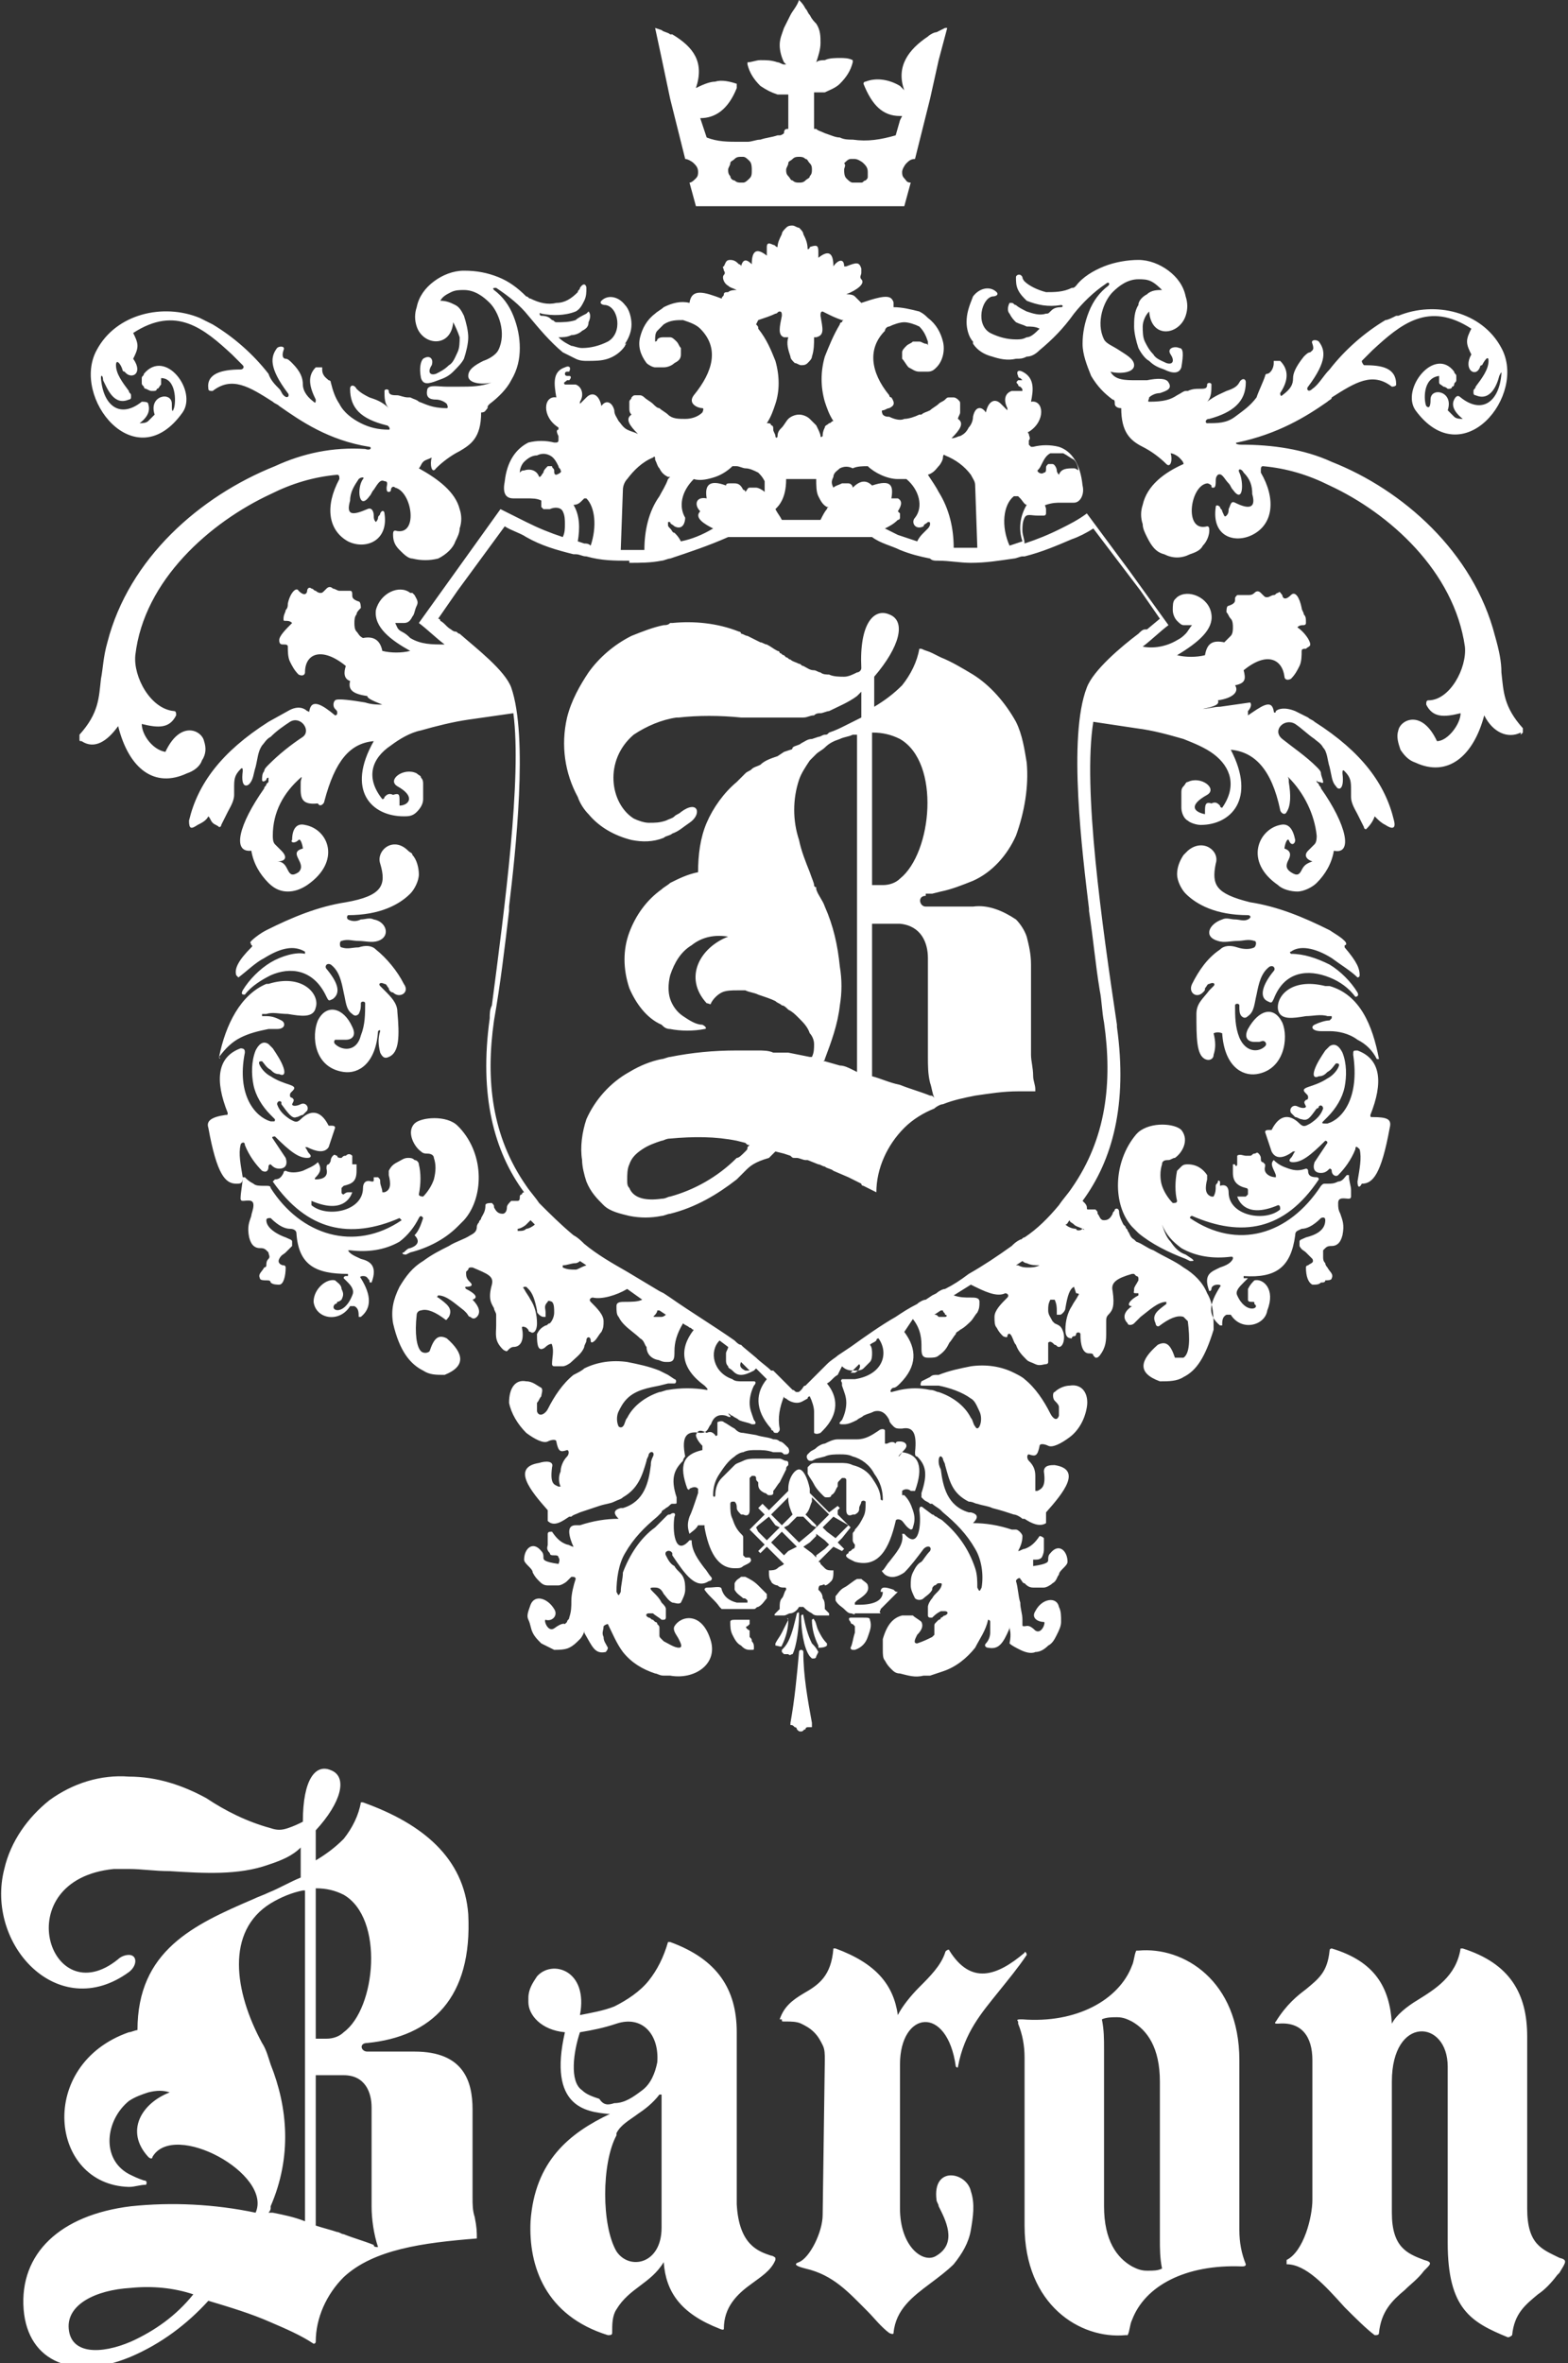 <?xml version="1.0" encoding="utf-8"?>
<!-- Generator: Adobe Illustrator 28.0.0, SVG Export Plug-In . SVG Version: 6.00 Build 0)  -->
<svg version="1.1" id="Layer_1" xmlns="http://www.w3.org/2000/svg" xmlns:xlink="http://www.w3.org/1999/xlink" x="0px" y="0px"
	 viewBox="0 0 73 110" style="enable-background:new 0 0 73 110;" xml:space="preserve">
<rect x="0" y="0" width="73" height="110" fill="#333333" stroke="none"/>
<style type="text/css">
	.st0{fill:#FFFFFF;}
</style>
<path class="st0" d="M63.2,55c0.1-0.6,0.2-1.1,0.1-1.5l0,0c-0.1-0.1-0.2-0.2-0.2,0c-0.2,0.5-0.5,0.9-0.8,1.2c-0.1,0.1-0.3,0-0.3-0.2
	c0,0,0-0.1-0.1-0.1c-0.1,0.1-0.2,0.2-0.4,0.2c-0.3,0-0.4-0.2-0.3-0.5c0.2-0.3,0.4-0.6,0.6-0.9c0-0.1-0.1-0.1-0.1-0.1
	c-0.7,0.7-1.1,1-1.5,1c-0.2,0-0.2-0.1-0.1-0.2c0.1-0.1,0.1-0.2,0.2-0.3c0,0,0,0-0.1,0c-0.4,0.3-0.8,0.4-1,0
	c-0.1-0.3-0.2-0.6-0.3-0.9c0-0.1,0.1-0.1,0.2-0.1c0,0,0.1,0,0.1,0c0.4-0.8,0.9-0.7,1.3-0.3c0.2,0.2,0.3,0.1,0.5,0
	c0.3-0.2,0.5-0.4,0.6-0.7c0-0.1-0.1-0.2-0.2-0.1c0,0.1-0.1,0.1-0.1,0.1c-0.3,0.4-0.4,0.6-0.7,0.5c-0.1,0-0.2-0.1-0.3-0.1
	c-0.1-0.1-0.1-0.1-0.2-0.2c-0.1-0.2,0.1-0.4,0.3-0.3c0.2,0.1,0.4,0.1,0.4,0c-0.1-0.2-0.1-0.2,0-0.3c0,0,0.1,0,0.1-0.1
	c0-0.1,0-0.1-0.1-0.2c-0.1-0.1-0.2-0.2,0.1-0.3c0.3-0.1,0.6-0.2,0.9-0.4c0.2-0.1,0.4-0.3,0.5-0.5c0.1-0.2,0-0.2-0.1-0.2
	c-0.1,0.1-0.2,0.3-0.4,0.4c-0.1,0.1-0.2,0.2-0.4,0.2c-0.2,0.1-0.3,0-0.2-0.3c0.1-0.3,0.3-0.6,0.5-0.9c0.1-0.1,0.1-0.1,0.2-0.2
	c0.3-0.2,0.5,0.1,0.6,0.3c0.2,0.5,0.2,1.1,0.1,1.6c-0.1,0.5-0.4,1-0.8,1.4c0,0-0.1,0.1-0.1,0.1c0,0,0,0-0.1,0.1
	c-0.1,0.1,0,0.1,0.1,0.1h0.1c0.7-0.2,1.5-1.2,1.2-3.2c0-0.2,0-0.2,0.2-0.2c1.1,0.4,1.2,1.5,0.6,3c0,0.1,0,0.1,0.1,0.1
	c0.7,0,0.9,0.1,0.8,0.5c-0.4,2.2-0.8,2.6-1.3,2.6C63.3,55.3,63.2,55.3,63.2,55z M35.9,105c0.1,0,0.2,0.1,0.2,0.1v0.1
	c-0.2,0.5-0.7,0.8-1.1,1.1c-0.7,0.5-1.3,1.1-1.3,2.1c0,0.1-0.2,0-0.2,0c-1.8-0.7-2.5-1.7-2.6-3.1c-0.3,0.5-0.7,0.8-1.1,1.1
	c-0.4,0.3-0.8,0.6-1.1,1.1c-0.2,0.3-0.2,0.7-0.2,1.1c0,0.1-0.1,0.1-0.2,0.1c-2.9-0.9-3.7-3.2-3.6-5.3c0.2-2.8,1.8-4.1,3.7-5
	c0,0-0.1,0-0.1,0c-1-0.1-2.8-0.3-2-3.8c-1.1-0.1-1.7-0.8-1.7-1.4v-0.2c0-0.4,0.2-0.7,0.4-1l0,0c0.7-0.8,2.4-0.3,2,1.8
	c0.5-0.1,1.1-0.2,1.6-0.4c0.6-0.3,1.2-0.7,1.6-1.2c0.4-0.5,0.7-1.1,0.9-1.8c0,0,0.1,0,0.1,0c2.2,0.8,3.1,2.2,3.1,4.2v8
	C34.4,104.5,35.3,104.8,35.9,105z M28.6,97.9c0.5,0,0.9-0.3,1.3-0.6s0.6-0.8,0.7-1.3c0.1-1.3-0.7-2.2-1.9-1.8h0
	c-0.6,0.2-1.1,0.3-1.7,0.4v0c-0.3,0.9-0.5,2.3,0.1,2.7c0.2,0.2,0.5,0.3,0.8,0.4C28.1,98,28.3,98,28.6,97.9z M30.7,97.5
	c-0.3,0.4-0.7,0.7-1,0.9c-0.4,0.3-0.8,0.5-1,0.9c0,0,0,0,0,0c0,0,0,0.1,0,0.1v0c-0.7,1.3-0.7,4.2,0,5.4c0,0,0,0,0,0
	c0.6,0.9,2.1,0.6,2.1-1.1V97.5z M44.5,96.2c0,0,0.1,0.1,0.1,0c0.3-1.6,1.1-2.5,1.9-3.5c0.4-0.5,0.9-1.1,1.3-1.7
	c0-0.1-0.1-0.2-0.1-0.1c-1.3,1.1-2.5,1.5-3.5-0.1c0-0.1-0.2,0-0.2,0.1c-0.2,0.6-0.7,1.1-1.2,1.6c-0.4,0.4-0.8,0.9-1,1.3
	c-0.2-1.4-1-2.4-2.9-3.1c0,0-0.1,0-0.1,0c-0.1,1.3-0.7,1.7-1.4,2.1c-0.5,0.3-0.9,0.6-1.1,1.2l0.1,0c0,0.1,0,0.1,0.1,0.1
	c0,0,0,0,0.1,0c0.2,0,0.5,0,0.7,0.1c0.2,0.1,0.4,0.2,0.6,0.4c0.2,0.2,0.3,0.4,0.4,0.6c0.1,0.2,0.1,0.4,0.1,0.7l-0.1,7.2
	c0,0.8-0.6,2-1.1,2.2c-0.3,0.1-0.1,0.2,0.3,0.3c1.3,0.3,2,1.1,2.9,2c0.3,0.3,0.6,0.7,1,1c0,0,0.2,0.1,0.2,0c0.1-1.1,0.9-1.7,1.7-2.3
	c0.4-0.3,0.8-0.6,1.1-0.9c0.4-0.5,0.7-1,0.8-1.6c0.1-0.6,0.2-1.2,0-1.8c-0.2-0.9-1.8-1.2-1.6,0.4c0,0.1,0.1,0.2,0.1,0.3
	c0.3,0.6,0.9,1.7-0.1,2.3c-0.6,0.4-1.7-0.4-1.7-2.2v-6.7C41.9,93.6,44.1,93.3,44.5,96.2z M36.7,75.4L36.7,75.4
	C36.7,75.3,36.6,75.3,36.7,75.4c-0.1,0.2-0.2,0.4-0.3,0.6c-0.1,0.2-0.2,0.3-0.3,0.5h0c0,0,0,0.1,0,0.1c0,0,0,0,0,0c0,0,0,0,0,0l0,0
	c0.1,0,0.3,0.1,0.3,0C36.6,76.2,36.7,75.8,36.7,75.4z M22.2,104.2C22.2,104.2,22.2,104.2,22.2,104.2
	C22.2,104.2,22.2,104.2,22.2,104.2C22.2,104.2,22.2,104.2,22.2,104.2C22.2,104.2,22.2,104.2,22.2,104.2
	C22.2,104.2,22.2,104.2,22.2,104.2c-2.5,0.2-4.8,0.5-6.2,1.8c-0.8,0.8-1.3,1.9-1.3,3c0,0.1-0.1,0.1-0.1,0.1c-0.6-0.4-1.3-0.7-2-1
	c-0.9-0.4-1.9-0.7-2.9-1c-1,1.1-2.2,2-3.6,2.6c-2.6,1.1-4.8,0.3-5-2.2c-0.2-2.6,1.7-4.4,5-4.8c1.9-0.2,3.9-0.1,5.8,0.3
	c0.8-1.8-3.8-4.3-4.8-2.6c0,0.1-0.1,0.1-0.2,0c-1.1-1.2-0.3-2.5,1-3c-0.3-0.1-0.6-0.1-1,0c-0.3,0.1-0.6,0.2-0.9,0.4
	c-1.1,0.9-1.3,2.7,0,3.4c0.2,0.1,0.4,0.2,0.7,0.3c0.2,0,0.1,0.2,0.1,0.2c-0.3,0-0.5,0.1-0.8,0.1c-3.7-0.1-4.3-5.7,0-7.2
	c0.1,0,0.3-0.1,0.4-0.1c0-3.7,2.6-4.9,5.4-6.1c0.2-0.1,0.5-0.2,0.7-0.3c0.5-0.2,1-0.5,1.5-0.7V86c-0.4,0.4-0.9,0.6-1.5,0.8
	c-1.4,0.5-3,0.4-4.6,0.3c-0.7,0-1.3-0.1-1.9-0.1c0,0-0.1,0-0.1,0c-0.2,0-0.4,0-0.6,0c-5,0.5-3,6.8,0.2,4.2c0.1-0.1,0.3-0.2,0.5-0.2
	c0.4,0,0.4,0.5,0,0.8c-3.3,2.4-6.7-1.3-5.8-4.8c0.3-1.3,1.1-2.4,2.1-3.2c1.1-0.8,2.4-1.2,3.7-1.1l0,0c1.3,0,2.5,0.4,3.6,1
	c0.9,0.6,1.9,1.1,3,1.4c0.3,0.1,0.5,0.1,0.8,0c0.3-0.1,0.5-0.2,0.7-0.3c0-2,0.6-2.7,1.3-2.4c0.8,0.3,0.5,1.5-0.7,2.8v1.4
	c0.5-0.3,0.9-0.6,1.3-1c0.4-0.5,0.7-1.1,0.8-1.7c0,0,0.1,0,0.1,0c2.8,1,4.7,2.6,4.9,5.2c0.2,3.9-1.7,5.7-4.7,6c-0.4,0-0.3,0.4,0,0.4
	h2.2c2.3,0,2.7,1.4,2.7,2.7v4.1c0,0.3,0,0.6,0.1,0.9C22.2,103.7,22.2,103.9,22.2,104.2z M9,106.8c-0.9-0.3-1.9-0.4-2.9-0.3
	c-1.7,0.1-3,0.8-2.9,1.9c0.1,1.2,1.5,1.2,2.9,0.6C7.2,108.5,8.2,107.8,9,106.8z M14.1,88c-0.5,0.1-1,0.3-1.5,0.6
	c-2.1,1.3-1.7,4.1-0.4,6.5c0.2,0.3,0.3,0.7,0.4,1c0.8,2,1,4.3,0,6.6c0,0,0,0,0,0.1c0,0.1-0.1,0.2-0.1,0.2l0.2,0
	c0.5,0.1,1,0.2,1.5,0.4V88z M14.7,94.9h0.5c0.3,0,0.6-0.1,0.8-0.3c1.5-1.1,1.9-5.3,0-6.4c-0.4-0.2-0.8-0.3-1.3-0.3V94.9z
	 M17.6,104.6c-0.2-0.6-0.3-1.3-0.3-1.9v-4.6c0-0.7-0.3-1.5-1.3-1.5c0,0-0.1,0-0.1,0h-1.2v7c0.3,0.1,0.7,0.2,1,0.3
	c0.1,0,0.2,0.1,0.3,0.1c0.5,0.2,0.9,0.3,1.4,0.5C17.4,104.6,17.5,104.6,17.6,104.6z M12.6,44.8c-0.5,0.3-1,0.8-1.3,1.3
	c-0.1,0.2,0,0.2,0.1,0.2c0.3-0.4,0.8-0.7,1.2-0.9c0.9-0.4,2-0.3,2.6,1c0.1,0.2,0.1,0.2,0.3,0.1c0.4-0.3,0.2-0.8-0.3-1.4
	c-0.1-0.1,0-0.3,0.2-0.2c0.4,0.3,0.5,0.8,0.6,1.3c0.1,0.4,0.1,0.8,0.4,1c0.1,0.1,0.2,0.1,0.3,0c0.1-0.2,0.1-0.3,0.1-0.5
	c0-0.1,0.2-0.1,0.2,0c0,0.5,0,1-0.2,1.5c-0.2,0.8-0.9,0.7-1.2,0.4c-0.1-0.1,0-0.2,0-0.2c0.1,0,0.2,0,0.3,0c0.1,0,0.1,0,0.2,0
	c0.3,0,0.5-0.2,0.3-0.6c-0.4-0.9-1.2-1.1-1.6-0.3c-0.3,0.7-0.2,2.2,1.2,2.4c0.7,0.1,1.5-0.4,1.6-1.9c0,0,0.1-0.1,0.1,0
	c-0.1,0.3-0.1,0.6,0,1c0.1,0.2,0.2,0.3,0.4,0.2c0.5-0.2,0.5-1,0.4-2.1c0-0.4-0.3-0.7-0.6-1c-0.1-0.1-0.1-0.1-0.2-0.2
	c-0.1-0.1,0-0.2,0.2-0.1c0.1,0,0.1,0.1,0.2,0.2c0,0.1,0.1,0.2,0.2,0.2c0.3,0.3,0.8,0,0.5-0.4c-0.3-0.6-0.8-1.2-1.3-1.6
	C17.3,44,17,44,16.7,44.1c-0.3,0-0.5,0.1-0.8,0c-0.1,0-0.1-0.3,0-0.3c0.3-0.1,0.5,0,0.8,0c0.3,0,0.6,0.1,0.9,0
	c0.6-0.2,0.4-0.9-0.2-1c-0.2-0.1-0.4,0-0.6,0c-0.2,0.1-0.4,0.1-0.6,0c-0.1-0.1,0-0.2,0-0.2c1.5,0,2.4-0.5,2.9-1
	c0.2-0.2,0.4-0.6,0.4-0.9c0-0.3-0.1-0.7-0.3-0.9c0-0.1-0.1-0.1-0.2-0.2c-0.7-0.7-1.5,0-1.3,0.6l0,0c0.3,1,0.1,1.5-1.6,1.8
	c-1.3,0.2-2.5,0.7-3.7,1.3c-0.2,0.1-0.5,0.3-0.7,0.5c-0.1,0.1,0,0.1,0,0.2c0,0,0.1,0,0,0.1c-0.6,0.6-0.8,1-0.7,1.3
	c0,0,0.1,0.1,0.1,0.1c0.4-0.3,0.8-0.7,1.2-0.9c0.8-0.5,1.4-0.6,1.9-0.3c0,0,0,0.1,0,0.1C13.8,44.3,13.1,44.5,12.6,44.8z M9.7,52.5
	c0.4,2.2,0.8,2.6,1.3,2.6c0.2,0,0.3,0,0.3-0.3c-0.1-0.6-0.2-1.1-0.1-1.5c0-0.1,0.2-0.2,0.2,0c0.2,0.5,0.5,0.9,0.8,1.2
	c0.2,0.1,0.3,0,0.3-0.2c0,0,0-0.1,0.1-0.1h0c0.1,0.1,0.2,0.2,0.4,0.2c0.3,0,0.4-0.2,0.3-0.5c-0.2-0.3-0.4-0.6-0.6-0.9
	c-0.1-0.1,0.1-0.1,0.1-0.1c0.7,0.7,1.1,1,1.5,1c0.2,0,0.2-0.1,0.1-0.2c-0.1-0.1-0.1-0.2-0.2-0.3c0,0,0,0,0.1,0c0.4,0.2,0.8,0.3,1,0
	c0.1-0.3,0.2-0.6,0.3-0.9c0-0.1-0.1-0.1-0.2-0.1c0,0-0.1,0-0.1,0c-0.4-0.8-0.9-0.7-1.3-0.3c-0.2,0.2-0.3,0.1-0.5,0
	c-0.3-0.2-0.5-0.4-0.6-0.7c0-0.1,0.1-0.2,0.2-0.1c0,0,0,0,0,0.1c0.3,0.4,0.5,0.7,0.7,0.6c0.1,0,0.2-0.1,0.3-0.1
	c0.1-0.1,0.1-0.1,0.2-0.2c0.1-0.2-0.1-0.4-0.3-0.3c-0.2,0.1-0.4,0.1-0.4,0c0.1-0.2,0.1-0.2,0-0.3c0,0-0.1,0-0.1-0.1
	c0-0.1,0-0.1,0.1-0.2c0.1-0.1,0.2-0.2-0.1-0.3c-0.3-0.1-0.6-0.2-0.9-0.4c-0.2-0.1-0.4-0.3-0.5-0.5c-0.1-0.2,0-0.2,0.1-0.2
	c0.1,0.1,0.2,0.3,0.4,0.4c0.1,0.1,0.2,0.2,0.4,0.2c0.2,0.1,0.3,0,0.2-0.3c-0.1-0.3-0.3-0.6-0.5-0.9c-0.1-0.1-0.1-0.1-0.2-0.2
	c-0.3-0.2-0.5,0.1-0.6,0.3c-0.2,0.5-0.2,1.1-0.1,1.6c0.1,0.5,0.4,1,0.8,1.4c0,0,0,0,0.1,0.1c0,0,0.1,0.1,0.1,0.1
	c0,0.1,0,0.1-0.1,0.1h-0.1c-0.7-0.2-1.6-1.2-1.2-3.2c0-0.1,0-0.2-0.2-0.2c-1.1,0.4-1.2,1.5-0.6,3l0,0c0,0.1,0,0.1-0.1,0.1
	C9.8,52,9.6,52.2,9.7,52.5z M58.4,59.6c-0.1,0.1-0.2,0.2-0.3,0.4c0,0.2,0,0.3,0,0.5c0,0.1,0.1,0.1,0.2,0.1c0.1,0,0.1,0,0.1,0.1
	c0.3,0.2-0.4,0.5-0.8-0.4c-0.1-0.2,0.1-0.4,0.3-0.6c0.1-0.1,0.1-0.1,0.2-0.2c0,0,0,0-0.1,0c0,0-0.1,0-0.1,0c0,0,0-0.1,0-0.1
	c1.5,0.1,2.2-0.4,2.4-1.9c0-0.2,0.1-0.2,0.3-0.3c0.2,0,0.5-0.1,0.9-0.5c0,0,0.2-0.1,0.2,0.1c0,0.5-0.5,0.7-0.9,0.8
	c-0.2,0.1-0.3,0.1-0.3,0.2c0,0,0,0.1,0,0.1c0,0,0,0.1,0,0.1c0.1,0.2,0.2,0.2,0.3,0.3c0.1,0.1,0.2,0.2,0.3,0.3
	c0.1,0.2-0.1,0.2-0.2,0.3c0,0-0.1,0-0.1,0.1c0,0.4,0.1,0.7,0.3,0.8c0.2,0,0.3,0,0.4-0.1c0.1,0,0.2,0,0.2-0.1c0.1,0,0.3,0,0.3-0.1
	c0.1-0.2-0.1-0.3-0.2-0.5c0,0-0.1-0.1-0.1-0.2c-0.1-0.1-0.1-0.2-0.1-0.3c0-0.1,0-0.2,0-0.3c0,0,0.1-0.1,0.1-0.1
	c0.1-0.1,0.2-0.1,0.3-0.1c0.2,0,0.4-0.1,0.5-0.5c0.1-0.5,0-0.7-0.1-1c-0.1-0.2-0.1-0.3-0.1-0.5c0-0.3,0.3-0.2,0.5-0.2
	c0,0,0.1,0,0.1-0.1c0-0.1,0-0.2,0-0.3c0-0.2-0.1-0.4-0.1-0.7c0,0-0.1,0-0.1,0c-0.1,0.1-0.2,0.3-0.4,0.3c-0.2,0.1-0.3,0.1-0.5,0.1
	c0,0-0.1,0-0.1,0c-0.1,0-0.1,0-0.2,0.1c-1.5,2.3-3.9,3-6.1,1.5c0,0,0-0.1,0.1-0.1c2.3,1,4.3,0.7,5.9-1.7c0,0,0-0.1-0.1-0.1
	c-0.3,0-0.4-0.1-0.4-0.3c0,0,0-0.1-0.1-0.1c-0.3,0.1-0.5,0.1-0.8,0c-0.3-0.1-0.5-0.2-0.7-0.4c0,0,0,0,0,0c0,0,0,0,0,0
	c-0.2,0.2,0,0.4,0.1,0.7c0,0,0,0.1,0,0.1c-0.3,0-0.6-0.2-0.5-0.5c0,0,0-0.1,0-0.1s-0.1-0.1-0.1-0.1c-0.1,0-0.1-0.1-0.1-0.2
	c0-0.1-0.1-0.2-0.1-0.2c-0.1-0.1-0.1,0-0.2,0c-0.1,0-0.1,0.1-0.2,0.1c0,0-0.1,0-0.2,0c-0.1,0-0.3-0.1-0.4,0c0,0.1,0,0.1,0,0.2
	c0,0.1,0,0.1,0,0.2c0,0.1-0.1,0.1-0.1,0c0,0,0,0-0.1,0c0,0.1,0,0.1,0,0.2c0,0.1,0,0.1,0,0.2c0,0.4,0.2,0.6,0.6,0.7
	c0,0,0.1,0,0.1,0.1c0,0,0,0.1,0,0.1c0,0,0,0.1,0,0.1c0,0-0.1,0.1-0.1,0.1c-0.1,0-0.1,0-0.2,0c0,0-0.1,0-0.1,0c-0.1,0-0.1,0-0.1,0
	c0.1,0.3,0.5,1,1.9,0.4c0.1,0,0.1,0.1,0.1,0.2c-0.7,0.6-2.4,0.3-2.4-0.8c0-0.2-0.1-0.4-0.4-0.3c0,0,0,0,0-0.1c0,0,0-0.1,0-0.1
	c-0.1-0.1-0.1,0-0.1,0c0,0.1-0.1,0.1-0.1,0.2c0,0.2,0,0.3-0.1,0.5c0,0,0,0-0.1,0c0,0,0,0,0,0c-0.3-0.1-0.3-0.4-0.2-0.8
	c0,0,0-0.1,0-0.1c0,0,0-0.1,0-0.1c-0.2-0.3-0.5-0.5-0.9-0.5c-0.1,0-0.2,0-0.3,0.1c-0.1,0.1-0.1,0.1-0.2,0.2c-0.1,0.5-0.1,1,0,1.4
	c0,0.1-0.1,0.1-0.2,0.1c-0.2-0.2-0.4-0.5-0.5-0.8c-0.1-0.3-0.1-0.7,0-1c0-0.2,0.2-0.2,0.3-0.2c0.1,0,0.2-0.1,0.3-0.1
	c0.3-0.2,0.7-0.8,0.3-1.3c-0.3-0.3-1.4-0.4-2,0.1l-0.1,0.1c-1.1,1.3-1.1,3.3-0.2,4.3c0.1,0.1,0.2,0.2,0.3,0.3
	c0.6,0.5,1.4,0.9,2.2,1.2l0.2,0.1c0.2,0,0.2,0,0.1-0.1l-0.3-0.2c-0.3-0.1-0.5-0.3-0.7-0.6c-0.2-0.2-0.3-0.5-0.4-0.8c0,0,0,0,0,0
	c0,0,0,0,0,0c0,0,0,0,0,0c0,0,0,0,0,0c0,0,0,0,0,0c0,0,0,0,0,0s0,0,0,0c0,0,0,0,0,0c0,0,0,0,0,0c0.2,0.5,0.5,0.8,0.9,1.1
	c0.7,0.4,1.5,0.5,2.3,0.4c0.1,0,0.1,0,0.1,0.1c-0.1,0.2-0.3,0.3-0.6,0.4c-0.4,0.2-0.8,0.3-0.5,1.1c0,0,0,0,0,0c0,0,0,0,0,0
	c0,0,0,0,0,0c0,0,0,0,0,0c0.1,0,0.1-0.1,0.1-0.1c0-0.1,0.1-0.2,0.3-0.2c0,0,0.2,0,0.1,0.1c-0.5,0.8-0.6,1.3,0,1.8c0,0,0.1,0,0.1,0
	c0-0.2,0-0.4,0.2-0.5c0,0,0,0,0.1,0c0,0,0.1,0,0.1,0c0.5,0.8,1.6,0.5,1.7-0.2l0,0C59.4,60,58.8,59.5,58.4,59.6z M72.6,105.1
	L72.6,105.1L72.6,105.1c-0.8-0.4-1.5-0.6-1.5-2.3v-8c0-2-0.8-3.4-3-4.1c0,0-0.1,0-0.1,0c-0.2,1.3-1.2,1.9-2,2.4
	c-0.5,0.3-1,0.7-1.2,1.1c-0.1-1.7-0.8-2.9-2.8-3.5c0,0-0.1,0-0.1,0.1c-0.1,1-0.5,1.3-1.1,1.8c-0.4,0.3-0.9,0.7-1.4,1.5
	c-0.1,0.1,0,0.1,0.1,0.1c1.1-0.1,1.6,0.6,1.6,1.7l0,6.5c0,0.8-0.4,2.4-1.2,2.8c0,0,0,0.1,0,0.2c0.9,0,1.8,1,2.7,2
	c0.5,0.5,1,1,1.4,1.3c0.1,0,0.2,0,0.2-0.1c0.1-1,0.6-1.5,1.2-2c0.3-0.3,0.6-0.5,0.9-0.9c0,0,0.1-0.1,0.1-0.1
	c0.2-0.2,0.3-0.3-0.1-0.4l0,0c-0.8-0.3-1.5-0.6-1.5-2.2v-6.1c0-3.1,2.6-2.9,2.6-0.7l0,8.2c0,3.1,1.1,3.7,2.8,4.4
	c0.1,0,0.2-0.1,0.2-0.1c0.1-1,0.6-1.4,1.2-1.9c0.3-0.2,0.6-0.5,0.9-0.9c0,0,0.1-0.1,0.1-0.1C72.9,105.3,73,105.2,72.6,105.1z
	 M25.7,68.3c-0.1,0.8,0.1,0.8,0.3,0.9c0,0,0,0,0.1,0c-0.1-0.2-0.1-0.5,0-0.7c0-0.2,0.1-0.5,0.3-0.7c0.1-0.1,0.1-0.3,0-0.3
	c-0.3,0.1-0.4,0.1-0.5-0.4c0-0.1-0.2-0.1-0.4,0s-0.6-0.1-1-0.4c-0.4-0.4-0.7-0.9-0.8-1.4c0-0.7,0.3-1.1,0.8-1c0.3,0,0.5,0.2,0.7,0.3
	c0.1,0.1,0,0.3,0,0.4c-0.1,0.1-0.1,0.2-0.2,0.3c0,0.1,0,0.2,0,0.4c0.1,0.3,0.4,0.1,0.5-0.1c0.3-0.6,0.7-1.2,1.2-1.6
	c0.2-0.1,0.4-0.2,0.5-0.3c0.6-0.3,1.3-0.4,2-0.3c0.5,0.1,1,0.2,1.5,0.4l0.4,0.2l0.3,0.2c0.1,0,0.1,0.2,0,0.2l-0.3,0l-0.4,0.1
	c-0.5,0.1-1.1,0.2-1.5,0.6c-0.2,0.2-0.3,0.4-0.4,0.6c-0.1,0.2-0.1,0.5,0,0.7c0,0,0,0,0,0c0,0,0.1,0.1,0.2,0c0.1-0.1,0.1-0.3,0.2-0.4
	c0.3-0.6,0.9-1,1.5-1.2c0.1,0,0.3-0.1,0.4-0.1c0.6-0.1,1.2-0.1,1.8,0c0.1,0,0-0.1-0.1-0.2c-1.1-0.8-1.2-1.7-0.5-2.6
	c-0.1,0-0.1-0.1-0.2-0.1c-0.1-0.1-0.2-0.1-0.3-0.2c-0.3,0.5-0.4,0.9-0.4,1.3c0,0.3,0,0.5-0.3,0.5c0,0,0,0-0.1,0
	c-0.2,0-0.3-0.1-0.4-0.1c-0.4-0.1-0.5-0.4-0.5-0.6c-0.1-0.1-0.1-0.3-0.3-0.4c-0.2-0.2-0.5-0.4-0.7-0.6c-0.1-0.1-0.2-0.2-0.3-0.4
	c-0.1-0.1-0.1-0.3-0.1-0.5c0-0.2,0.2-0.2,0.4-0.2c0.3,0,0.6,0,0.8-0.1L29.2,60c-0.5,0.3-1.2,0.5-1.6,0.4c-0.1,0-0.2,0.1-0.1,0.2
	c0.3,0.3,0.6,0.6,0.6,0.9c0,0.2,0,0.3-0.1,0.5c-0.1,0.1-0.2,0.3-0.3,0.4c0,0-0.2,0.2-0.2,0s-0.2-0.2-0.2,0c0,0.1-0.1,0.2-0.1,0.3
	c-0.1,0.3-0.4,0.5-0.6,0.7c-0.1,0.1-0.3,0.2-0.4,0.2c-0.1,0-0.3,0-0.4,0c-0.1,0-0.1-0.1-0.1-0.1c0-0.3,0.1-0.6,0-0.9
	c0-0.1-0.2,0-0.3,0.1c-0.1,0.1-0.2,0.1-0.2,0.1c-0.2,0-0.2-0.4-0.2-0.7c0.1-0.2,0.2-0.3,0.4-0.4c0.1,0,0.1-0.1,0.2-0.1
	c0.1-0.1,0.2-0.3,0.2-0.5c0-0.2,0-0.4-0.1-0.5c0,0-0.2-0.1-0.2,0c-0.2,0.2-0.1,0.3-0.1,0.5c0,0.1,0,0.1,0,0.2c0,0-0.1,0-0.1,0
	c-0.1,0-0.2-0.1-0.2-0.1c-0.1-0.1-0.1-0.1-0.1-0.2c-0.1-0.5-0.2-0.8-0.4-1l-0.1-0.1c-0.1,0-0.2,0-0.1,0.1c0.1,0.2,0.2,0.3,0.3,0.5
	c0.2,0.3,0.3,0.7,0.3,1.1c0,0.4-0.2,0.5-0.3,0.4c0,0-0.1,0-0.1-0.1c0,0-0.1-0.1-0.1-0.1c0,0-0.2-0.1-0.2,0c0.1,0.5,0,0.9-0.4,0.9
	c-0.1,0-0.2,0.1-0.2,0.1c0,0-0.1,0.1-0.1,0.1c0,0,0,0,0,0c0,0-0.1,0-0.2-0.1c-0.4-0.4-0.3-0.7-0.3-1.1c0-0.2,0-0.3,0-0.5
	c0-0.1-0.1-0.2-0.1-0.3c-0.1-0.2-0.3-0.4-0.1-1.1c0.1-0.4-0.2-0.5-0.9-0.8c0,0-0.1,0-0.1,0c0,0-0.1,0-0.1,0.1c0,0-0.1,0.1-0.1,0.1
	c0,0,0,0.1,0,0.1c0,0.2,0.1,0.3,0.2,0.4c0.1,0.1,0.1,0.2-0.2,0.2h0c-0.1,0,0,0.1,0,0.1h0c0.4,0.2,0.6,0.4,0.3,0.5
	c0.3,0.3,0.4,0.6,0.2,0.8c-0.1,0.1-0.2,0.1-0.3,0c-0.1,0-0.1-0.1-0.2-0.2c0,0-0.1-0.1-0.1-0.1c-0.4-0.3-0.8-0.7-1.2-0.7
	c0,0-0.1,0.1,0,0.1c0.4,0.3,0.7,0.5,0.5,0.9l0,0c-0.1,0.1-0.1,0.2-0.2,0.1c-0.4-0.3-0.8-0.5-1.1-0.4c-0.1,0-0.2,0.1-0.2,0.2
	c-0.1,0.9,0,1.5,0.2,1.7c0.1,0.1,0.3,0.1,0.4,0c0.2-0.6,0.4-0.8,0.8-0.6c0.8,0.7,0.9,1.3-0.1,1.7c-0.4,0-0.7,0-1-0.2
	c-0.6-0.3-1.1-0.9-1.4-2.2c-0.1-0.6,0-1.1,0.3-1.7c0.3-0.5,0.6-0.9,1.1-1.2c0.4-0.3,0.8-0.5,1.2-0.7c0.3-0.2,0.7-0.3,1-0.5
	c0,0,0,0,0,0c0,0,0,0,0,0c0.2-0.1,0.3-0.2,0.3-0.4c0,0,0-0.1,0.1-0.2c0-0.1,0.1-0.1,0.1-0.2c0.1-0.2,0.2-0.3,0.2-0.6
	c0-0.1,0.2-0.1,0.3-0.1c0.1,0.1,0.1,0.1,0.1,0.2c0.1,0.2,0.2,0.3,0.4,0.3c0.1,0,0.2-0.1,0.2-0.3c0-0.1,0.1-0.2,0.2-0.3
	c0,0,0.1,0,0.1,0c0.1,0,0.1,0,0.2,0c0.1,0,0.1-0.1,0.1-0.2c0,0,0-0.1,0.1-0.1c0-0.1,0.1-0.1,0.1-0.1c-1.4-1.9-2.1-4.5-1.6-8.1
	c0-0.2,0-0.4,0.1-0.6c0.6-4.6,1.4-10.6,1-13.6c-0.7,0.1-1.4,0.2-2.1,0.3c-0.7,0.1-1.5,0.3-2.2,0.5c-0.5,0.1-1,0.4-1.4,0.7
	c-0.9,0.6-1.2,1.5-0.4,2.5c0,0,0.1,0,0.1-0.1c0.1-0.1,0.2-0.2,0.4-0.1c0.3-0.1,0.3,0,0.3,0.3c0,0.1,0,0.1,0,0.2
	c0.4,0,0.8-0.4-0.1-0.9c-0.5-0.3,0.3-0.9,0.9-0.6c0.1,0.1,0.2,0.1,0.2,0.2c0.1,0.1,0.1,0.2,0.1,0.3c0,0.2,0,0.4,0,0.7
	c0,0.2-0.1,0.4-0.3,0.6c-0.2,0.2-0.4,0.2-0.6,0.2c-1.5,0-2.7-1.2-1.4-3.5c-1.1,0.1-1.8,0.9-2.3,2.8c0,0.1-0.2,0.3-0.3,0.1
	C13.9,37.5,14,37,14,36.4c0-0.1,0.1-0.3,0-0.2c-0.8,0.7-1.3,1.6-1.3,2.7c0,0.1,0,0.3,0.1,0.4c0.1,0.1,0.2,0.2,0.3,0.3
	c0.3,0.3,0.2,0.5-0.2,0.5c0.3,0,0.4,0.2,0.5,0.4c0.1,0.2,0.2,0.3,0.5,0.1c0.2-0.2,0.1-0.4,0-0.6c-0.1-0.2-0.2-0.4,0.2-0.5
	c0-0.1-0.1-0.5-0.2-0.4c-0.2,0.2-0.4,0.1-0.3,0c0-0.5,0.2-0.8,0.6-0.7c1.1,0.2,1.7,1.7,0.1,2.8c-0.3,0.2-0.6,0.3-0.9,0.3
	c-0.3,0-0.6-0.1-0.9-0.4c-0.4-0.4-0.7-0.9-0.8-1.5c-0.9,0.1-0.6-1.2,0.6-2.9c0-0.1,0.1-0.1,0.1-0.2c0,0,0.1-0.1,0.1-0.1
	c0,0,0,0,0-0.1c0,0,0,0,0-0.1h0c0,0-0.1,0-0.1,0.1c-0.1,0.1-0.2,0.1-0.2,0c0-0.1,0-0.3,0.1-0.4c0-0.1,0.1-0.2,0.2-0.3
	c0.5-0.5,1-0.9,1.6-1.3c0.4-0.3-0.1-1-0.6-0.7c-0.3,0.2-0.6,0.4-0.9,0.7c-0.2,0.1-0.3,0.3-0.4,0.4c-0.2,0.3-0.2,0.6-0.3,1
	c-0.1,0.3-0.1,0.6-0.3,0.8c-0.1,0.1-0.4,0.2-0.3-0.6c0-0.1,0-0.2-0.1-0.1c-0.3,0.3-0.3,0.5-0.3,0.9c0,0.1,0,0.2,0,0.3
	c0,0.3-0.2,0.6-0.3,0.8c-0.1,0.2-0.2,0.4-0.3,0.6c0,0,0,0.1-0.1,0.1c-0.1-0.1-0.2-0.1-0.3-0.2c-0.1-0.1-0.1-0.2-0.2-0.3
	c-0.1,0.2-0.3,0.3-0.5,0.4c-0.3,0.2-0.4,0.2-0.4-0.2c0.4-1.7,1.5-3.2,3.7-4.6l0.9-0.5c0.5-0.3,0.8-0.1,0.9,0c0.1,0,0.1,0.1,0.1,0
	c0.1-0.6,0.6-0.3,1.2,0.2c0.1,0,0.1-0.1,0.1-0.1c0-0.1,0-0.1-0.1-0.2c-0.1-0.1-0.1-0.3,0-0.4c0.1-0.1,0.8,0,1.4,0.1
	c0.3,0.1,0.6,0.1,0.8,0.1c-0.5-0.2-0.7-0.3-0.7-0.4c-0.7-0.1-0.9-0.3-0.8-0.7C16,31.6,16,31.3,16.1,31c-1.1-0.9-1.9-0.6-1.9,0.3
	c0,0.1-0.1,0.2-0.3,0.1c-0.2-0.2-0.3-0.4-0.4-0.6c-0.1-0.2-0.1-0.5-0.1-0.7c0-0.1-0.1-0.1-0.2-0.1c-0.1,0-0.2,0-0.2-0.2
	c0-0.2,0.3-0.5,0.6-0.8c-0.1-0.1-0.2-0.1-0.3-0.1c-0.1,0-0.1,0-0.1-0.1c0-0.2,0.1-0.3,0.1-0.4c0.1-0.1,0.1-0.2,0.1-0.3
	c0.1-0.5,0.4-0.8,0.5-0.6c0.3,0.3,0.4,0.1,0.4,0c0-0.1,0.1-0.2,0.2-0.1c0.1,0,0.1,0.1,0.2,0.1c0.1,0.1,0.2,0.1,0.2,0.1
	c0.1,0,0.1,0,0.2-0.1c0,0,0.1-0.1,0.1-0.1c0.1-0.1,0.2-0.1,0.3,0c0.1,0,0.2,0.1,0.3,0.1c0.2,0,0.3,0,0.5,0c0.1,0,0.1,0.1,0.1,0.2
	c0,0.1,0,0.2,0.3,0.3c0.1,0,0.1,0.3,0.1,0.3c-0.1,0.1-0.2,0.2-0.2,0.3c-0.1,0.1-0.1,0.3-0.1,0.4c0,0.1,0,0.3,0.1,0.4
	c0.1,0.1,0.1,0.2,0.3,0.3c0.5-0.1,0.8,0.1,0.9,0.6c0.4,0.1,0.9,0.1,1.3,0c-0.9-0.5-1.7-1.1-1.6-1.9c0.2-0.8,1.1-1.2,1.6-0.8
	c0,0,0,0,0.1,0c0,0,0,0,0.1,0.1c0.1,0.2,0.2,0.3,0.1,0.5s-0.1,0.4-0.2,0.5C19.1,28.9,19,29,18.8,29c-0.1,0-0.2,0-0.4,0
	c0.1,0.2,0.1,0.3,0.3,0.4s0.3,0.2,0.4,0.3c0.5,0.3,1,0.3,1.6,0.3c-0.4-0.3-0.8-0.7-1.2-1l3.8-5.3c0.4,0.2,0.8,0.4,1.2,0.6
	c0.6,0.3,1.1,0.5,1.7,0.7c0.1-0.2,0.1-0.4,0.1-0.6c0-0.2,0-0.4-0.1-0.6c-0.1-0.2-0.4-0.2-0.6-0.1c-0.1,0-0.1,0-0.2,0
	c0,0-0.1,0-0.1,0c0,0-0.1-0.1-0.1-0.1c0,0,0-0.1,0-0.2c0-0.1,0-0.1,0-0.1c-0.2-0.1-0.4-0.1-0.7-0.1c-0.2,0-0.4,0-0.6,0
	c-0.4,0-0.5-0.3-0.4-0.8c0.1-0.9,0.5-1.5,1.1-1.8c0.4-0.1,0.8-0.1,1.2,0c0,0,0.1,0,0.1,0c0,0,0.1,0,0.1-0.1c0,0,0-0.1,0-0.1
	c0,0,0-0.1,0-0.1c-0.1-0.2-0.1-0.3,0-0.3c0,0,0-0.1,0-0.1c-0.8-0.5-0.7-1.5-0.1-1.4c-0.1-0.6-0.2-1.2,0.4-1.4c0.2-0.1,0.3,0,0.2,0.2
	c0,0,0,0-0.1,0c0,0-0.1,0-0.1,0.1c0,0.1,0.1,0.1,0.1,0.1c0,0,0.1,0,0.1,0c0.1,0,0.1,0.1,0,0.2c0,0,0,0-0.1,0
	c-0.1,0.1-0.2,0.1-0.1,0.2c0,0,0.1,0,0.1,0s0.1,0,0.1,0c0.1,0,0.2,0,0.3,0c0.3,0.1,0.4,0.5,0.2,0.8c0,0,0,0.1,0,0.1
	c0.1-0.1,0.2-0.2,0.3-0.3c0.3-0.3,0.6-0.1,0.7,0.4c0.2-0.3,0.5-0.2,0.6,0.2c0,0.2,0.1,0.3,0.2,0.5c0.1,0.1,0.2,0.3,0.4,0.4
	c0.2,0.1,0.3,0.1,0.5,0.2c-0.4-0.4-0.6-0.7-0.3-0.9c-0.1-0.1-0.1-0.2-0.1-0.3c0-0.1,0-0.2,0-0.3c0-0.1,0.1-0.1,0.1-0.2
	c0.1-0.1,0.1-0.1,0.2-0.1c0.1,0,0.2,0,0.2,0c0.1,0,0.2,0.1,0.2,0.1c0.1,0.1,0.3,0.2,0.4,0.3c0.1,0.1,0.2,0.2,0.3,0.2
	c0.1,0.1,0.3,0.2,0.4,0.3c0.2,0.2,0.5,0.2,0.8,0.2c0.3,0,0.6-0.1,0.8-0.3c0,0,0.1-0.2,0-0.2c-0.2,0-0.7-0.2-0.4-0.6
	c0.9-1.1,1.2-2.2,0.3-3.1c-0.2-0.2-0.5-0.3-0.8-0.4c-0.3,0-0.6,0-0.9,0.2c-0.1,0.1-0.2,0.2-0.3,0.3c-0.1,0.1-0.1,0.3-0.1,0.4v0.1
	c0,0,0.1,0,0.1-0.1c0.1-0.1,0.2-0.1,0.3-0.1c0.1,0,0.2,0,0.3,0c0.1,0,0.2,0.1,0.3,0.2c0.1,0.1,0.1,0.2,0.2,0.3c0,0.1,0,0.2,0,0.3
	c0,0.2-0.1,0.3-0.3,0.4c-0.1,0.1-0.3,0.2-0.5,0.2c-0.2,0-0.3,0-0.4,0c-0.1,0-0.3-0.1-0.4-0.2c-0.3-0.4-0.4-0.8-0.3-1.2
	c0.1-0.4,0.3-0.8,0.7-1.1c0.1-0.1,0.3-0.2,0.4-0.3c0.4-0.2,0.8-0.3,1.2-0.2c0.1-0.7,0.7-0.5,1.5-0.2l0,0c0-0.1,0.1-0.1,0.1-0.2
	c0-0.1,0.1-0.1,0.2-0.1c0.1-0.1,0.3-0.1,0.4-0.1c-0.2-0.1-0.3-0.1-0.4-0.2c-0.2-0.1-0.3-0.4-0.2-0.5c0.1-0.1,0-0.2,0-0.2
	c0-0.1-0.1-0.2,0-0.2c0.1-0.2,0.1-0.3,0.3-0.3c0.2,0,0.3,0.1,0.4,0.2c0,0,0.1,0,0.1,0.1c0.1-0.4,0.3-0.3,0.5-0.1l0,0
	c0-0.6,0.2-0.8,0.7-0.4c0,0,0,0,0-0.1c0-0.1,0-0.2,0-0.3c0-0.2,0.1-0.2,0.3-0.1c0.1,0,0.1,0.1,0.2,0.1c0-0.2,0.1-0.4,0.2-0.6
	c0-0.1,0.1-0.2,0.2-0.3c0.1-0.1,0.2-0.1,0.3-0.1c0.1,0,0.2,0.1,0.3,0.1c0.1,0.1,0.2,0.2,0.2,0.3c0.1,0.2,0.2,0.4,0.2,0.7
	c0,0,0.1,0,0.1-0.1c0.3-0.1,0.4-0.1,0.4,0.2c0,0.1,0,0.1,0,0.2c0,0,0,0.1,0,0.1c0.5-0.4,0.7-0.2,0.7,0.4c0.2-0.3,0.5-0.4,0.5,0
	c0,0,0,0,0,0c0,0,0,0,0.1,0c0.5-0.2,0.6-0.2,0.7,0.1c0,0,0,0.1,0,0.2c0,0.1-0.1,0.2,0,0.3c0.2,0.2-0.2,0.5-0.7,0.7
	c0.1,0,0.3,0,0.4,0.1c0.1,0.1,0.2,0.2,0.3,0.3c0.6-0.2,1.2-0.4,1.4-0.2c0,0,0.1,0.1,0.1,0.2c0,0.1,0,0.1,0,0.2
	c0.4,0,0.8,0.1,1.2,0.2c0.2,0.1,0.3,0.2,0.4,0.3c0.4,0.3,0.6,0.7,0.7,1.1c0.1,0.4,0,0.9-0.3,1.2c-0.1,0.1-0.2,0.2-0.4,0.2
	c-0.1,0-0.3,0-0.4,0c-0.2,0-0.3-0.1-0.5-0.2c-0.1-0.1-0.2-0.3-0.3-0.4c0-0.1,0-0.2,0-0.3c0-0.1,0.1-0.2,0.2-0.3
	c0.1-0.1,0.2-0.1,0.3-0.2c0.1,0,0.2,0,0.3,0c0.1,0,0.2,0.1,0.3,0.1c0,0,0.1,0,0.1,0.1v-0.1c0,0,0-0.1,0-0.1
	c-0.1-0.3-0.2-0.5-0.4-0.7c-0.2-0.1-0.5-0.2-0.7-0.2c-0.2,0-0.5,0.1-0.7,0.2c-0.1,0-0.2,0.1-0.2,0.2c-0.8,0.8-0.7,1.9,0.2,3
	c0,0,0,0.1,0.1,0.1c0.2,0.3,0.1,0.4-0.1,0.5c-0.1,0-0.2,0.1-0.3,0.1c-0.1,0,0,0.2,0,0.2c0.1,0.1,0.2,0.1,0.3,0.1
	c0.2,0.1,0.5,0.2,0.7,0.1c0.2,0,0.5-0.1,0.7-0.2c0,0,0,0,0.1,0c0.1-0.1,0.2-0.1,0.4-0.2c0.1-0.1,0.3-0.2,0.4-0.3
	c0.1-0.1,0.2-0.1,0.3-0.2l0,0c0.1-0.1,0.1-0.1,0.2-0.1c0.1,0,0.2,0,0.2,0c0.1,0,0.2,0.1,0.2,0.1c0.1,0.1,0.1,0.1,0.1,0.2
	c0,0.1,0,0.2,0,0.4c0,0.1-0.1,0.2-0.1,0.3c0.3,0.2,0.1,0.5-0.3,0.9c0.2,0,0.3-0.1,0.4-0.1c0.2-0.1,0.3-0.2,0.4-0.4
	c0.1-0.1,0.2-0.3,0.2-0.5c0.1-0.5,0.4-0.5,0.6-0.2c0.1-0.5,0.4-0.7,0.7-0.4c0.1,0.1,0.2,0.2,0.3,0.3c0,0.1,0,0,0-0.1
	c-0.2-0.4-0.1-0.7,0.2-0.8c0.1,0,0.2,0,0.3,0c0,0,0.1,0,0.1,0c0,0,0.1,0,0.1,0c0-0.1,0-0.1-0.1-0.2c0,0-0.1,0-0.1-0.1
	c-0.1-0.1-0.1-0.1,0-0.2c0,0,0.1,0,0.1,0c0,0,0.1,0,0.1,0c0,0,0,0-0.1-0.1c0,0-0.1,0-0.1-0.1c-0.1-0.2,0-0.3,0.2-0.2
	c0.6,0.3,0.5,0.9,0.4,1.4c0.6-0.1,0.7,0.9-0.1,1.4c-0.1,0,0,0.1,0,0.1c0,0.1,0.1,0.2,0,0.3c0,0,0,0.1,0,0.1c0,0,0,0.1,0,0.1
	c0,0,0.1,0.1,0.1,0.1s0.1,0,0.1,0c0.4-0.1,0.8-0.1,1.2,0c0.6,0.2,1,0.8,1.1,1.8c0.1,0.4-0.1,0.8-0.4,0.8c-0.2,0-0.4,0-0.6,0
	c-0.2,0-0.4,0-0.7,0.1c-0.1,0,0,0.1,0,0.2c0,0.1,0,0.1,0,0.2c0,0,0,0.1-0.1,0.1c0,0-0.1,0-0.1,0c-0.1,0-0.1,0-0.2,0
	c-0.3,0-0.5-0.1-0.6,0.1c-0.1,0.2-0.1,0.4-0.1,0.6c0,0.2,0.1,0.4,0.1,0.6c0.6-0.2,1.1-0.4,1.7-0.7c0.4-0.2,0.8-0.4,1.2-0.7l2,2.7
	l1.8,2.5c-0.4,0.3-0.8,0.7-1.2,1c0.5,0.1,1.1,0,1.6-0.3c0.2-0.1,0.3-0.2,0.4-0.3c0.1-0.1,0.2-0.3,0.3-0.4c-0.1,0-0.2,0-0.4,0
	c-0.1,0-0.2-0.1-0.3-0.2c-0.1-0.1-0.2-0.3-0.2-0.5c0-0.2,0-0.4,0.1-0.5c0,0,0,0,0.1-0.1c0,0,0,0,0,0c0.5-0.4,1.5,0,1.6,0.8
	c0.1,0.7-0.6,1.3-1.6,1.9c0.4,0.1,0.9,0.1,1.3,0c0.1-0.6,0.4-0.7,0.9-0.6c0.1-0.1,0.2-0.2,0.3-0.3c0.1-0.1,0.1-0.3,0.1-0.4
	c0-0.1,0-0.3-0.1-0.4c-0.1-0.1-0.1-0.2-0.2-0.3c0-0.1,0-0.3,0.1-0.3c0.3-0.1,0.3-0.2,0.3-0.3c0-0.1,0-0.1,0.1-0.2c0.2,0,0.3,0,0.5,0
	c0.1,0,0.2,0,0.3-0.1c0.1-0.1,0.2-0.1,0.3,0c0,0,0.1,0.1,0.1,0.1c0.1,0.1,0.1,0.1,0.2,0.1c0.1,0,0.2-0.1,0.3-0.1
	c0.1,0,0.1-0.1,0.2-0.1c0.1-0.1,0.1,0,0.2,0.1c0,0.1,0.1,0.3,0.4,0c0.2-0.2,0.4,0.1,0.5,0.6c0,0.1,0.1,0.2,0.1,0.3
	c0.1,0.1,0.1,0.2,0.1,0.4c0,0.1-0.1,0.1-0.1,0.1c-0.1,0-0.2,0-0.3,0.1c0.3,0.2,0.6,0.6,0.6,0.8c0,0.1-0.1,0.1-0.2,0.2
	c-0.1,0-0.2,0-0.2,0.1c0,0.2,0,0.5-0.1,0.7c-0.1,0.2-0.2,0.4-0.4,0.6c-0.2,0.1-0.3,0-0.3-0.1c-0.1-0.8-0.8-1.2-1.9-0.3
	c0.1,0.4,0.1,0.6-0.4,0.7c0.2,0.3-0.1,0.6-0.8,0.7c0.1,0.2-0.2,0.3-0.7,0.4c0.2,0,0.5-0.1,0.8-0.1c0.7-0.1,1.4-0.2,1.4-0.2
	c0.1,0.1,0,0.3-0.1,0.4c0,0,0,0.1,0,0.1c0,0,0,0.1,0,0.1c0.6-0.4,1.1-0.8,1.2-0.2c0,0.1,0.1,0.1,0.1,0c0.1-0.1,0.4-0.2,0.9,0
	c0.2,0.1,0.4,0.2,0.6,0.3c0.1,0.1,0.2,0.1,0.3,0.2c2.2,1.4,3.3,2.9,3.7,4.6c0.1,0.4-0.1,0.4-0.4,0.2c-0.2-0.1-0.3-0.2-0.5-0.4
	c-0.1,0.3-0.3,0.5-0.4,0.6c0,0-0.1,0-0.1-0.1c-0.1-0.2-0.2-0.4-0.3-0.6c-0.1-0.2-0.3-0.5-0.3-0.8c0-0.1,0-0.2,0-0.3
	c0-0.4,0-0.6-0.3-0.9c-0.1-0.1-0.1,0-0.1,0.1c0.1,0.8-0.2,0.8-0.3,0.6c-0.2-0.2-0.2-0.5-0.3-0.9c-0.1-0.3-0.1-0.7-0.3-0.9
	c-0.1-0.2-0.3-0.3-0.4-0.4c-0.3-0.2-0.6-0.5-0.9-0.7c-0.5-0.3-1.1,0.3-0.6,0.7c0.5,0.4,1.1,0.8,1.6,1.3c0.1,0.1,0.2,0.2,0.2,0.3
	c0,0.1,0.1,0.3,0.1,0.4c0,0.1-0.1,0-0.2,0c0,0-0.1,0-0.1-0.1h0c0,0,0,0.1,0,0.1l0,0c0,0,0.1,0.1,0.1,0.1c0,0.1,0.1,0.1,0.1,0.2
	c1.2,1.7,1.5,3.1,0.6,2.9c-0.1,0.6-0.4,1.1-0.8,1.5c-0.2,0.2-0.6,0.4-0.9,0.4c-0.3,0-0.7-0.1-0.9-0.3c-1.6-1.1-0.9-2.6,0.1-2.8
	c0.4-0.1,0.6,0.2,0.7,0.7c0,0.2-0.2,0.3-0.3,0c-0.1-0.1-0.2,0.3-0.2,0.4c0.3,0.1,0.3,0.3,0.2,0.5c-0.1,0.2-0.2,0.4,0.1,0.6
	c0.3,0.2,0.4,0.1,0.5-0.1c0.1-0.2,0.2-0.3,0.5-0.4c-0.3-0.1-0.4-0.3-0.2-0.5c0.1-0.1,0.2-0.2,0.3-0.3c0.1-0.1,0.1-0.3,0.1-0.4
	c-0.1-1-0.6-2-1.3-2.7c-0.1-0.1,0,0,0,0.1c0,0,0,0.1,0,0.1c0.1,0.6,0.1,1.1-0.1,1.4c-0.1,0.2-0.3,0-0.3-0.1
	c-0.4-1.9-1.2-2.7-2.3-2.8c1.2,2.3,0,3.5-1.4,3.5c-0.2,0-0.5-0.1-0.6-0.2c-0.2-0.1-0.3-0.4-0.3-0.6c0-0.2,0-0.4,0-0.7
	c0-0.1,0-0.2,0.1-0.3c0.1-0.1,0.1-0.2,0.2-0.2c0.6-0.3,1.4,0.3,0.9,0.6c-0.9,0.5-0.6,0.8-0.1,0.9c0,0,0-0.1,0-0.1
	c0-0.3,0-0.5,0.3-0.4c0.2-0.1,0.3,0,0.4,0.1c0,0.1,0.1,0.1,0.1,0.1c0.7-1,0.4-1.9-0.4-2.5c-0.4-0.3-0.9-0.5-1.4-0.7
	c-0.7-0.2-1.4-0.4-2.2-0.5c-0.7-0.1-1.3-0.2-2-0.3c-0.5,3.1,0.4,9.4,1.1,14.1l0,0.1c0.5,3.6-0.2,6.2-1.6,8.1c0,0,0.1,0.1,0.1,0.1
	c0,0,0.1,0.1,0.1,0.2c0,0.1,0,0.1,0.1,0.1c0,0,0.1,0,0.1,0c0.1,0,0.1,0,0.2,0c0.1,0.1,0.1,0.1,0.1,0.2c0.1,0.1,0.1,0.3,0.3,0.3
	c0.2,0,0.3-0.1,0.4-0.3c0-0.1,0.1-0.1,0.1-0.2c0.1-0.1,0.2,0,0.2,0.1c0,0.2,0.1,0.4,0.2,0.6c0,0,0.1,0.1,0.1,0.1
	c0,0.1,0.1,0.1,0.1,0.2c0.1,0.1,0.1,0.3,0.3,0.4l0.1,0.1c0.3,0.1,0.5,0.3,0.8,0.4c0.5,0.3,1,0.5,1.4,0.8c0.5,0.3,0.9,0.7,1.1,1.2
	c0.3,0.5,0.3,1.1,0.3,1.7c-0.4,1.3-0.8,1.9-1.4,2.2c-0.3,0.2-0.7,0.2-1.1,0.2c-1.1-0.4-0.9-1-0.1-1.7c0.4-0.2,0.6,0,0.8,0.6
	c0.1,0,0.3,0,0.4,0c0.3-0.2,0.3-0.9,0.2-1.7c-0.1-0.1-0.1-0.1-0.2-0.2c-0.3-0.1-0.7,0.1-1.1,0.4c-0.1,0.1-0.2,0-0.2-0.1
	c-0.2-0.4,0.1-0.6,0.5-0.9c0,0,0-0.1,0-0.1c-0.4,0-0.8,0.4-1.2,0.7c0,0-0.1,0.1-0.1,0.1c-0.1,0.1-0.1,0.1-0.2,0.2
	c-0.1,0.1-0.3,0.1-0.3,0c-0.3-0.3-0.1-0.6,0.2-0.8c-0.3,0-0.1-0.3,0.3-0.5c0,0,0,0,0,0c0,0,0,0,0,0c0,0,0-0.1,0-0.1c0,0,0,0,0,0
	c-0.3,0-0.2,0-0.2-0.2c0-0.1,0.1-0.2,0.2-0.4c0,0,0-0.1,0-0.1c0,0,0-0.1-0.1-0.1c0,0-0.1-0.1-0.1-0.1c0,0-0.1,0-0.1,0
	c-0.7,0.2-1,0.4-0.9,0.8c0.1,0.7,0,0.9-0.2,1.1c-0.1,0.1-0.1,0.2-0.1,0.3c0,0.2,0,0.3,0,0.5c0,0.4,0,0.7-0.3,1.1
	c-0.1,0.1-0.1,0.1-0.2,0.1c0,0,0,0,0,0c0,0-0.1-0.1-0.1-0.1c0-0.1-0.1-0.1-0.2-0.1c-0.3,0-0.4-0.4-0.4-0.9c0-0.1-0.2-0.1-0.2,0
	c0,0,0,0.1-0.1,0.1c0,0-0.1,0-0.1,0.1c-0.2,0-0.3-0.1-0.3-0.4c0-0.4,0.1-0.8,0.3-1.1c0.1-0.2,0.2-0.3,0.3-0.5
	c0.1-0.1-0.1-0.1-0.1-0.1L50,59.9c-0.2,0.1-0.3,0.4-0.4,1c0,0.1-0.1,0.2-0.1,0.2c-0.1,0.1-0.1,0.1-0.2,0.1c0,0-0.1,0-0.1,0
	c0-0.1,0-0.1,0-0.2c0-0.1,0-0.3-0.1-0.5c0,0-0.1,0-0.1,0c0,0-0.1,0-0.1,0c-0.1,0.2-0.1,0.3-0.1,0.5c0,0.2,0.1,0.3,0.2,0.5
	c0,0,0.1,0.1,0.1,0.1c0.2,0.1,0.3,0.1,0.4,0.4c0.1,0.3,0,0.7-0.2,0.7c-0.1,0-0.1-0.1-0.2-0.1c-0.1-0.1-0.2-0.2-0.3-0.1
	c0,0.3,0,0.6,0,0.9c0,0.1-0.1,0.1-0.1,0.1c-0.1,0-0.3,0.1-0.5,0s-0.3-0.1-0.4-0.2c-0.2-0.2-0.4-0.4-0.5-0.7
	c-0.1-0.1-0.1-0.2-0.2-0.4c-0.1-0.2-0.2-0.1-0.2,0c0,0.1-0.2,0-0.2,0c-0.1-0.1-0.2-0.2-0.3-0.4c-0.1-0.1-0.1-0.3-0.1-0.5
	c0-0.3,0.3-0.6,0.6-0.9c0.1-0.1,0-0.2-0.1-0.2c-0.4,0.2-1-0.1-1.6-0.4h0l-0.8,0.5c0.3,0.1,0.5,0.1,0.8,0.1c0.2,0,0.4,0,0.4,0.2
	c0,0.2,0,0.3-0.1,0.5c-0.1,0.1-0.2,0.3-0.3,0.4c-0.1,0.1-0.3,0.3-0.5,0.4c-0.1,0.1-0.2,0.1-0.2,0.2c-0.1,0.1-0.2,0.3-0.3,0.4
	c-0.1,0.2-0.2,0.4-0.5,0.6c-0.1,0.1-0.3,0.1-0.4,0.1h-0.1c-0.3,0-0.3-0.2-0.3-0.5c0-0.3,0-0.8-0.4-1.3L42.1,62
	c0.6,0.8,0.6,1.6-0.2,2.4c-0.1,0.1-0.2,0.2-0.3,0.2c-0.1,0-0.2,0.2-0.1,0.2l0.4-0.1c0.5-0.1,0.9-0.1,1.4,0c0.2,0,0.3,0.1,0.4,0.1
	c0.6,0.2,1.2,0.6,1.5,1.2c0.1,0.1,0.1,0.3,0.2,0.4c0.1,0.2,0.2,0,0.2,0c0.1-0.2,0.1-0.5,0-0.7c-0.1-0.2-0.2-0.5-0.4-0.6
	c-0.4-0.3-1-0.5-1.5-0.6c0,0-0.1,0-0.1,0c-0.1,0-0.2,0-0.3,0c-0.1,0-0.2,0-0.4,0c-0.1,0,0-0.2,0-0.2l0.4-0.2
	c0.1-0.1,0.2-0.1,0.3-0.1c0,0,0.1,0,0.1,0c0.5-0.2,1-0.3,1.5-0.4c0.7-0.1,1.4,0,2,0.3c0.2,0.1,0.4,0.2,0.5,0.3
	c0.5,0.4,0.9,1,1.2,1.6c0.1,0.2,0.3,0.4,0.4,0.1c0-0.1,0-0.2,0-0.4c0-0.1-0.1-0.2-0.2-0.3c-0.1-0.1-0.1-0.4,0-0.4
	c0.2-0.2,0.5-0.3,0.7-0.3c0.6-0.1,0.9,0.4,0.8,1c-0.1,0.6-0.4,1.1-0.8,1.4c-0.4,0.3-0.8,0.5-1,0.4c-0.2-0.1-0.4-0.1-0.4,0
	c-0.1,0.5-0.2,0.5-0.5,0.4c-0.1,0-0.1,0.2,0,0.3c0.2,0.2,0.3,0.4,0.3,0.7c0,0.2,0,0.5,0,0.7c0,0,0,0,0.1,0c0.2-0.1,0.4-0.2,0.3-0.9
	c0-0.3,0.3-0.3,0.5-0.3c1.3,0.2,0.4,1.3-0.4,2.2c0,0,0,0.1,0,0.2c0,0.1,0,0.2,0,0.3c-0.3,0.2-0.7,0-1-0.2l0,0l-0.1,0
	c-0.1-0.1-0.3-0.2-0.4-0.2c-0.3-0.1-0.6-0.2-1-0.3c-0.2-0.1-0.4-0.1-0.7-0.2c-0.1,0-0.2-0.1-0.4-0.1c-0.8-0.4-0.9-1-1.1-1.7
	c0-0.1-0.1-0.2-0.1-0.3c-0.1-0.2-0.2-0.1-0.2,0.1c0,0.1,0,0.2,0.1,0.4c0.1,0.8,0.3,1.7,1.3,2h0.1c0.4,0.1,0.3,0.3,0.1,0.5
	c0.6,0,1.2,0.1,1.8,0.3c0.1,0,0.1,0,0.2,0c0.1,0,0.3,0.2,0.3,0.3c0,0.3-0.1,0.5-0.2,0.7c0.1,0,0.2-0.1,0.3-0.1
	c0.3-0.1,0.5-0.3,0.7-0.6c0,0,0.1,0,0.2,0.1c0,0.1,0,0.2,0,0.4c0,0.1,0,0.1,0,0.1c0,0.1,0,0.2-0.1,0.4c-0.1,0.1-0.2,0.1-0.3,0.1
	c-0.1,0-0.1,0-0.1,0c0,0,0,0.3,0,0.3c0.7-0.1,0.7-0.2,0.7-0.3c0-0.1,0-0.2,0.1-0.3c0.4-0.5,0.8-0.1,0.8,0.4c0,0.1-0.1,0.2-0.2,0.3
	c-0.1,0.1-0.2,0.2-0.2,0.3c-0.1,0.1-0.1,0.3-0.3,0.4c-0.1,0.1-0.3,0.2-0.4,0.2c-0.2,0-0.3,0-0.5,0c-0.2,0-0.3-0.1-0.4-0.2
	c-0.1,0-0.1-0.1-0.2-0.2c0-0.1-0.2,0-0.2,0.1c0.1,0.3,0.1,0.7,0.2,1c0,0.3,0.1,0.5,0.1,0.8c0,0.1,0,0.1,0,0.1c0,0,0,0.1,0,0.1
	c0,0.1,0,0.1,0.1,0.1c0.1,0,0.2-0.1,0.5,0.2c0.3,0.2,0.5-0.4,0.4-0.4c-0.3,0-0.6-0.2-0.4-0.5c0.3-0.6,1-0.7,1.1-0.2
	c0.1,0.2,0.1,0.4,0.1,0.7c0,0.2-0.1,0.4-0.2,0.6c-0.1,0.2-0.2,0.4-0.4,0.5c-0.2,0.2-0.4,0.3-0.6,0.3c-0.2,0.1-0.5,0-0.7-0.1
	c-0.2-0.1-0.4-0.2-0.5-0.3C47.1,76,47,75.9,47,75.7c0,0,0,0.1,0,0.1c-0.3,0.7-0.5,1-1,0.9c-0.1,0-0.2-0.1-0.1-0.2
	c0.1-0.1,0.2-0.3,0.2-0.5s0-0.3,0-0.5c0-0.1-0.1-0.1-0.1-0.1c-0.1,0.5-0.4,0.9-0.6,1.3c-0.4,0.5-0.9,0.9-1.5,1.1L43.3,78l-0.3,0
	c-0.4,0.1-0.7,0-1.1-0.1c-0.2,0-0.3-0.1-0.4-0.2c-0.1-0.1-0.2-0.2-0.3-0.4c-0.1-0.1-0.1-0.3-0.1-0.5c0-0.2,0-0.3,0-0.5
	c0.2-0.7,0.5-1,0.9-1.1c0.2,0,0.3,0,0.5,0c0.1,0.1,0.3,0.2,0.4,0.3c0.1,0.2,0,0.4-0.2,0.6c-0.1,0.2-0.2,0.4,0,0.4
	c0.3-0.1,0.5-0.2,0.7-0.3c0,0,0.1-0.1,0.1-0.1c0,0,0-0.1,0-0.1c0-0.1,0-0.2,0-0.3c0-0.1,0-0.1,0.1-0.2c0,0,0.1-0.1,0.1-0.1
	c0,0,0.1,0,0.1-0.1c0.1,0,0.1-0.1,0.2-0.1c0.2-0.1,0.1-0.2,0-0.2c-0.1,0-0.1,0-0.2,0c-0.2,0.1-0.3,0.2-0.4,0.3c0,0-0.1,0-0.1,0
	c0,0-0.1,0-0.1-0.1c0-0.1,0-0.3,0-0.4c0-0.1,0.1-0.3,0.2-0.4c0.1-0.2,0.3-0.3,0.4-0.5l0,0c0,0,0.1-0.2,0-0.2c0,0,0,0-0.1,0
	c-0.1,0-0.1,0.1-0.2,0.1c-0.1,0.1-0.1,0.1-0.1,0.2c-0.1,0.2-0.3,0.3-0.4,0.4c-0.1,0.1-0.3,0.1-0.4,0c-0.1-0.2-0.2-0.4-0.2-0.6
	c0-0.2,0-0.4,0.1-0.6c0.1-0.2,0.2-0.4,0.4-0.5c0.1-0.1,0.2-0.3,0.4-0.5c0.1-0.2-0.1-0.3-0.3-0.1c-0.3,0.4-0.6,0.8-0.9,1.1
	c-0.3,0.2-0.6,0.3-0.9,0.1c-0.1-0.1-0.2-0.2-0.1-0.2c0.1-0.1,0.2-0.3,0.3-0.4c0.3-0.4,0.7-0.8,0.6-1.3c0,0,0,0,0,0c0,0,0,0,0,0
	c0,0,0.1,0,0.1,0c0.7,0.8,0.8-0.5,0.7-1.1c0-0.2,0.1-0.2,0.2-0.1l0.4,0.3c0.1,0,0.1,0.1,0.2,0.1c0.1,0.1,0.2,0.1,0.3,0.2
	c0.7,0.6,1.2,1.3,1.5,2.2c0.1,0.3,0.1,0.6,0.1,0.9c0.1,0.2,0.1,0.2,0.2,0c0.1-0.6,0-1.3-0.3-1.8c-0.4-0.7-0.9-1.2-1.5-1.7
	c0,0,0,0-0.1-0.1c-0.1-0.1-0.3-0.2-0.4-0.3c0,0,0,0-0.1,0c-0.1-0.1-0.2-0.1-0.3-0.2c0,0-0.1-0.1-0.1-0.1c0-0.1,0-0.1,0-0.2
	c0.3-0.9,0.2-1.3-0.2-1.7c-0.1,0-0.1-0.1-0.1-0.2c0.1-0.9-0.1-1.2-0.6-1.1c0,0-0.1,0-0.1,0c-0.1,0-0.2,0-0.3-0.1
	c-0.1-0.1-0.2-0.2-0.2-0.3c-0.1-0.2-0.3-0.5-0.7-0.4c-0.2,0.1-0.3,0.1-0.5,0.2c-0.1,0.1-0.2,0.1-0.3,0.2c-0.2,0.1-0.4,0.2-0.6,0.2
	c0,0,0,0-0.1,0c-0.2,0-0.1-0.1,0-0.2l0,0c0.1-0.2,0.2-0.5,0.2-0.8c0-0.3-0.1-0.5-0.2-0.8l0-0.1c0,0,0,0,0,0c0-0.1-0.1-0.1,0-0.2h0.1
	c0.2,0,0.3,0,0.5,0c1.3-0.2,1.6-1.2,1.1-1.9c0,0-0.1,0-0.1,0.1c-0.1,0.1-0.2,0.1-0.3,0.2c0.1,0.1,0.1,0.3,0.1,0.4
	c0,0.1,0,0.3-0.1,0.4c-0.1,0.1-0.2,0.2-0.3,0.3c-0.1,0.1-0.3,0.1-0.4,0.1c-0.2,0-0.4,0-0.6-0.2L39,64c-0.2,0.1-0.3,0.3-0.5,0.4
	c0.5,0.6,0.6,1.4-0.2,2.2c0,0-0.1,0.1-0.1,0.1c0,0-0.2,0.1-0.3,0c0,0,0,0,0-0.1c0,0,0,0,0-0.1c0-0.1,0-0.2,0-0.3c0-0.2,0-0.3,0-0.5
	c0-0.2-0.1-0.5-0.2-0.7c0,0-0.1,0-0.1,0.1c-0.2,0.1-0.3,0.2-0.5,0.2c-0.2,0-0.4-0.1-0.5-0.2c0,0-0.1,0-0.1-0.1
	c-0.2,0.5-0.3,1-0.2,1.5c0,0.1,0,0.1-0.1,0.2c0,0-0.1,0-0.1,0s-0.1,0-0.1-0.1c0,0-0.1,0-0.1-0.1c-0.8-0.9-0.7-1.7-0.2-2.3
	c-0.1-0.1-0.1-0.1-0.2-0.2c-0.1-0.1-0.2-0.2-0.3-0.3c0,0,0,0-0.1,0.1c-0.2,0.1-0.4,0.2-0.6,0.2c-0.2,0-0.3-0.1-0.4-0.2
	c-0.1-0.1-0.2-0.1-0.2-0.2c-0.1-0.1-0.1-0.2-0.1-0.3c0-0.1,0-0.2,0-0.3c0-0.1,0.1-0.2,0.1-0.3l-0.4-0.3c-0.5,0.5-0.3,1.5,0.6,1.8
	c0.1,0.1,0.3,0.1,0.4,0.1c0.2,0,0.3,0,0.5,0c0,0,0.1,0,0.1,0c0.1,0,0.1,0.1,0,0.2c0,0,0,0,0,0l0,0c-0.1,0.2-0.2,0.5-0.2,0.8
	c0,0.3,0.1,0.5,0.2,0.8h0c0.1,0.1,0.1,0.2,0,0.2c0,0,0,0-0.1,0c-0.2-0.1-0.4-0.1-0.6-0.2c-0.1-0.1-0.2-0.1-0.3-0.2
	c-0.1,0-0.1-0.1-0.2-0.1C34.1,66,34,66,33.8,65.9c-0.4-0.1-0.6,0.1-0.7,0.4c-0.1,0.1-0.1,0.2-0.2,0.3c-0.1,0.1-0.2,0.1-0.3,0.1
	c-0.6-0.1-0.9,0.1-0.7,1.1c0,0-0.1,0.1-0.1,0.2l0,0c-0.4,0.4-0.6,0.8-0.3,1.7c0,0.1,0,0.1,0,0.2c0,0.1,0,0.1-0.1,0.1c0,0,0,0-0.1,0
	c-0.1,0-0.1,0.1-0.3,0.2c-0.1,0.1-0.2,0.1-0.2,0.2c-0.1,0.1-0.1,0.1-0.2,0.2c-0.6,0.5-1.1,1-1.5,1.7c-0.3,0.5-0.4,1.2-0.4,1.8
	c0.1,0.2,0.1,0.2,0.2,0c0-0.3,0.1-0.6,0.1-0.9c0.3-0.8,0.8-1.6,1.5-2.1c0.1-0.1,0.3-0.3,0.4-0.4c0,0,0.1-0.1,0.1-0.1
	c0.1-0.1,0.1-0.1,0.2-0.1c0.1-0.1,0.3-0.1,0.2,0.1c-0.1,0.6,0,1.9,0.7,1.1c0,0,0.1,0,0.1,0c0,0.5,0.3,0.9,0.6,1.3
	c0.1,0.1,0.2,0.3,0.3,0.4c0.1,0.1,0,0.2-0.1,0.2c-0.6,0.4-1.1-0.3-1.7-1.2l0-0.1c-0.1-0.2-0.4-0.1-0.3,0.1c0.1,0.2,0.2,0.4,0.4,0.5
	c0.1,0.2,0.3,0.3,0.4,0.5c0.1,0.2,0.1,0.4,0.1,0.6c0,0.2-0.1,0.4-0.2,0.6c-0.1,0.1-0.3,0-0.4,0c-0.2-0.1-0.3-0.3-0.4-0.4l0,0
	c-0.1-0.2-0.2-0.3-0.4-0.3c0,0,0,0-0.1,0c-0.2,0-0.1,0.1,0,0.2l0,0c0.2,0.2,0.3,0.3,0.4,0.5c0.1,0.1,0.2,0.2,0.2,0.3
	c0,0.1,0,0.3,0,0.4c0,0,0,0.1-0.1,0.1s-0.1,0-0.1,0c-0.1-0.1-0.3-0.2-0.4-0.3c-0.1,0-0.1,0-0.2,0c-0.1,0-0.2,0.1,0,0.2
	c0.1,0,0.1,0.1,0.2,0.1c0,0,0.1,0.1,0.1,0.1c0,0,0.1,0,0.1,0.1c0.1,0.1,0.1,0.1,0.1,0.2c0,0.1,0,0.1,0,0.3c0,0.1,0,0.1,0.1,0.2
	c0,0,0.1,0.1,0.1,0.1c0.2,0.1,0.5,0.3,0.7,0.3c0.2,0,0.1-0.2,0-0.4c-0.1-0.2-0.3-0.4-0.2-0.6c0.3-0.5,1.3-0.7,1.7,0.7
	c0.3,1.1-0.8,1.8-1.9,1.6c0,0-0.1,0-0.1,0c-0.1,0-0.1,0-0.2,0c-0.2,0-0.3-0.1-0.4-0.1c-0.6-0.2-1.1-0.5-1.5-1
	c-0.3-0.4-0.5-0.9-0.7-1.3c0,0-0.1,0-0.2,0.1c0,0.2-0.1,0.3,0,0.5c0,0.2,0.1,0.3,0.2,0.5c0,0.1-0.1,0.2-0.1,0.2
	c-0.5,0.1-0.6-0.2-1-0.9c0,0,0-0.1,0-0.1c0,0.1-0.1,0.3-0.2,0.4c-0.2,0.2-0.3,0.3-0.5,0.4c-0.2,0.1-0.5,0.1-0.7,0.1
	c-0.2-0.1-0.4-0.2-0.6-0.3c-0.2-0.2-0.3-0.3-0.4-0.5c-0.1-0.2-0.1-0.4-0.2-0.6s0-0.4,0.1-0.7c0.2-0.5,0.8-0.3,1.1,0.2
	c0.2,0.3-0.1,0.6-0.4,0.5c-0.1,0,0.1,0.6,0.4,0.4c0.4-0.3,0.5-0.2,0.5-0.2c0,0,0,0,0.1-0.1c0-0.1,0.1-0.1,0.1-0.2
	c0.1-0.3,0.1-0.5,0.1-0.8c0-0.3,0.1-0.7,0.2-1c0-0.1-0.1-0.1-0.2-0.1l-0.2,0.2c-0.1,0.1-0.3,0.2-0.4,0.2c-0.2,0-0.3,0-0.5,0
	c-0.2,0-0.3-0.1-0.4-0.2c-0.1-0.1-0.2-0.2-0.3-0.4c0-0.1-0.1-0.2-0.2-0.3c-0.1-0.1-0.2-0.2-0.2-0.3c0-0.5,0.4-0.9,0.8-0.4
	c0.1,0.1,0.1,0.2,0.1,0.3c0,0.1,0,0.2,0.7,0.3c0,0,0.1-0.2,0-0.3c0-0.1-0.1-0.1-0.2-0.1c-0.1,0-0.2,0-0.2-0.1
	c-0.2-0.2-0.1-0.3-0.1-0.4c0,0,0-0.1,0-0.1c0-0.1,0-0.2,0-0.4c0-0.1,0.1-0.1,0.2-0.1c0.2,0.3,0.4,0.5,0.7,0.6c0.1,0,0.2,0.1,0.3,0.1
	c-0.1-0.2-0.2-0.5-0.2-0.7c0-0.2,0.1-0.3,0.3-0.3c0.1,0,0.2,0,0.2,0c0.6-0.2,1.2-0.3,1.8-0.3c-0.2-0.2-0.3-0.4,0.1-0.5l0.1,0
	c1-0.3,1.2-1.2,1.3-2c0-0.1,0-0.2,0.1-0.4c0.1-0.2-0.1-0.3-0.2-0.1c0,0.1-0.1,0.2-0.1,0.3c-0.2,0.7-0.4,1.3-1.1,1.7
	c-0.1,0.1-0.2,0.1-0.4,0.2c-0.2,0.1-0.4,0.1-0.7,0.2c-0.3,0.1-0.6,0.2-0.9,0.3c-0.2,0.1-0.3,0.1-0.4,0.2c0,0-0.1,0-0.1,0
	c-0.3,0.2-0.7,0.5-1,0.2c0,0,0-0.1,0-0.2c0-0.1,0-0.2,0-0.3c-0.8-0.9-1.7-2-0.4-2.2C25.4,68,25.8,68,25.7,68.3z M48.3,21.9
	c0,0.1,0.2,0.2,0.3,0.1c0.1,0,0.1-0.1,0.1-0.2c0-0.1,0-0.1,0.1-0.2c0.1,0,0.1,0,0.2,0c0.1,0,0.2,0.2,0.2,0.3c0,0.1,0.1,0.2,0.1,0.2
	c0.1-0.3,0.4-0.3,0.7-0.3c0.1,0,0.2,0.1,0.2,0.1c0-0.2-0.1-0.4-0.2-0.5c-0.2-0.1-0.3-0.2-0.5-0.3c-0.2,0-0.4,0-0.6,0
	c-0.2,0.1-0.3,0.3-0.4,0.5C48.4,21.8,48.4,21.8,48.3,21.9z M26.1,21.9c0-0.1-0.1-0.1-0.1-0.2c-0.1-0.2-0.2-0.4-0.4-0.5
	c-0.2-0.1-0.4-0.1-0.6,0c-0.2,0-0.4,0.1-0.6,0.3c-0.1,0.1-0.2,0.3-0.2,0.5c0.1-0.1,0.1-0.1,0.2-0.1c0.3-0.1,0.6,0,0.7,0.3
	c0.1,0,0.1-0.1,0.2-0.2c0-0.1,0.1-0.2,0.2-0.3c0.1,0,0.1,0,0.2,0c0,0.1,0.1,0.1,0.1,0.2c0,0.1,0,0.2,0.1,0.2
	C25.9,22.1,26.2,22,26.1,21.9z M34.9,63.8l-0.2-0.2l-0.2-0.2c-0.1,0.2,0,0.3,0.2,0.4c0,0,0.1,0,0.1,0S34.9,63.8,34.9,63.8z M40,63.5
	l-0.2,0.2l-0.2,0.2c0,0,0.1,0,0.1,0c0,0,0.1,0,0.1,0C40,63.8,40.1,63.6,40,63.5z M44,61.2c0-0.1-0.1-0.1-0.1-0.2L43.8,61l-0.3,0.2
	c0.1,0,0.1,0,0.2,0.1c0,0,0.1,0,0.1,0c0,0,0.1,0,0.1,0c0,0,0.1,0,0.1,0C44.1,61.3,44.1,61.2,44,61.2z M48.4,58.9
	c-0.2,0-0.4,0-0.6-0.1c-0.1,0-0.2-0.1-0.2-0.1l-0.3,0.2c0,0,0,0,0,0c0,0,0,0,0,0h0c0,0,0,0,0.1,0c0.2,0.1,0.3,0.1,0.5,0.1
	C48,59,48.2,59,48.4,58.9C48.4,59,48.4,59,48.4,58.9C48.4,58.9,48.4,58.9,48.4,58.9z M50.4,57.2c-0.2-0.1-0.3-0.1-0.4-0.2
	c-0.1-0.1-0.2-0.1-0.2-0.2c-0.1,0.1-0.1,0.2-0.2,0.2c0.1,0.1,0.3,0.2,0.5,0.2C50.1,57.3,50.3,57.3,50.4,57.2
	C50.5,57.3,50.5,57.2,50.4,57.2z M47,25.4l0.3-0.1l0.3-0.1c-0.2-0.6-0.1-1.2,0.2-1.7l0,0c-0.1,0-0.2-0.2-0.3-0.3
	c-0.1-0.1-0.1-0.1-0.1-0.1c0,0,0,0-0.1,0c0,0-0.1,0-0.1,0C46.7,23.5,46.6,24.5,47,25.4z M43.2,22.1C43.2,22.1,43.3,22.1,43.2,22.1
	c0.2,0.3,0.4,0.6,0.5,0.8c0.5,0.8,0.7,1.7,0.7,2.6c0.3,0,0.5,0,0.8,0h0.3l-0.1-2.9c0-0.2-0.1-0.3-0.2-0.5c-0.3-0.4-0.7-0.7-1.2-0.9
	c-0.1-0.1-0.1,0.1-0.1,0.1c0,0.1-0.1,0.3-0.2,0.4C43.6,21.8,43.5,22,43.2,22.1L43.2,22.1z M39.1,21.8c-0.1,0.1-0.3,0.2-0.3,0.4
	c-0.1,0.2-0.1,0.3,0,0.5c0.1-0.1,0.2-0.1,0.4-0.2c0.1,0,0.2,0,0.3,0c0.1,0,0.2,0.1,0.2,0.2c0,0,0,0,0,0c0.3-0.3,0.6-0.4,0.9-0.1
	c0.9-0.3,1,0,0.9,0.6c0.1,0,0.2,0,0.3,0c0.2,0.1,0.2,0.3,0,0.6c0,0,0.1,0.1,0.1,0.1c0,0,0,0.1,0,0.1s0,0.1,0,0.1c0,0,0,0.1-0.1,0.1
	c-0.2,0.2-0.4,0.3-0.6,0.4c0.2,0.1,0.4,0.2,0.6,0.3c0.3,0.1,0.6,0.2,0.9,0.3c0.1-0.2,0.2-0.3,0.3-0.4c0.1-0.1,0.2-0.2,0.2-0.2
	c0,0,0.1-0.1,0.1-0.2c0-0.1,0-0.1-0.1-0.1c-0.1,0.1-0.2,0.1-0.2,0.2l0,0c-0.4,0.2-0.6-0.2-0.4-0.4c0.4-0.5,0.2-1.3-0.4-1.8h-0.4
	c-0.5,0-1.1-0.3-1.4-0.6c-0.2,0-0.5,0-0.7,0.1C39.5,21.7,39.3,21.7,39.1,21.8z M35.2,15.1C35.2,15.2,35.2,15.2,35.2,15.1
	c0.1,0.1,0.1,0.1,0.1,0.2c0.4,0.5,0.6,1,0.8,1.5c0.2,0.7,0.2,1.4,0,2c-0.1,0.3-0.2,0.6-0.4,0.9c0.1,0,0.2,0,0.2,0.1
	c0.1,0,0.1,0.1,0.1,0.2c0,0.1,0.1,0.2,0.1,0.3c0,0.1,0.1,0.1,0.1,0c0-0.2,0.1-0.3,0.2-0.4c0.1-0.1,0.2-0.3,0.3-0.4
	c0.1-0.1,0.3-0.2,0.5-0.2c0.2,0,0.4,0.1,0.5,0.2c0.1,0.1,0.2,0.2,0.3,0.3c0.1,0.2,0.2,0.4,0.2,0.5c0,0.1,0.1,0,0.1,0
	c0-0.1,0-0.2,0.1-0.4c0-0.1,0.1-0.1,0.2-0.2c0.1,0,0.1-0.1,0.2-0.1c-0.2-0.3-0.3-0.6-0.4-0.9c-0.2-0.7-0.2-1.4,0-2.1
	c0.2-0.5,0.4-1,0.7-1.5c0,0,0-0.1,0.1-0.1c0,0,0-0.1,0.1-0.1l-0.1,0c-0.3-0.1-0.5-0.2-0.7-0.3l-0.2-0.1c-0.1,0-0.1,0.1-0.1,0.2
	c0.1,0.6,0.2,0.9-0.2,1h-0.1c0,0.3,0,0.6-0.1,0.9c0,0.1-0.1,0.2-0.2,0.3c-0.1,0.1-0.2,0.1-0.3,0.1c-0.1,0-0.2-0.1-0.3-0.1
	c-0.1-0.1-0.2-0.2-0.2-0.3c-0.1-0.3-0.2-0.6-0.1-0.9c-0.1,0-0.1,0-0.2,0c-0.3-0.1-0.2-0.5-0.1-1c0-0.1,0-0.2-0.1-0.2
	c-0.1,0-0.1,0.1-0.2,0.1c-0.2,0.1-0.5,0.2-0.8,0.3L35.2,15.1z M36.4,23.3c-0.1,0.2-0.2,0.3-0.3,0.4c0,0,0,0,0,0c0,0,0,0,0,0
	c0,0,0,0,0,0c0,0,0,0,0,0c0.1,0.2,0.2,0.3,0.3,0.5h1.8c0.1-0.2,0.2-0.4,0.3-0.5c0,0,0-0.1,0.1-0.1l-0.1,0c-0.2-0.1-0.3-0.3-0.4-0.5
	l0,0c-0.1-0.2-0.1-0.5-0.1-0.8h-1.2c-0.1,0-0.1,0-0.2,0C36.6,22.8,36.5,23.1,36.4,23.3z M31.4,24.5c-0.1-0.1-0.2-0.1-0.2-0.2
	c0,0,0,0-0.1,0c0,0,0,0,0,0.1c0,0.1,0,0.1,0.1,0.2c0.1,0.1,0.1,0.2,0.2,0.2c0.1,0.1,0.2,0.2,0.3,0.4c0.5-0.1,1-0.3,1.5-0.6
	c-0.4-0.2-0.9-0.5-0.6-0.8c-0.3-0.3-0.2-0.7,0.3-0.6c-0.1-0.6,0.1-0.9,0.9-0.6c0-0.1,0.1-0.1,0.2-0.1c0.1,0,0.2,0,0.2,0
	c0.2,0,0.3,0.1,0.4,0.3c0,0,0.1,0,0.1,0.1c0.1-0.1,0.1-0.2,0.2-0.2c0.1,0,0.2,0,0.3,0c0.1,0,0.3,0.1,0.4,0.2c0-0.2,0-0.4,0-0.5
	c-0.1-0.2-0.2-0.3-0.3-0.4v0c-0.2-0.1-0.4-0.2-0.6-0.2c-0.1,0-0.3-0.1-0.4-0.1c-0.1,0-0.1,0-0.2,0c-0.2,0.2-0.5,0.4-0.8,0.5
	c-0.3,0.1-0.7,0.2-1,0.1c-0.6,0.6-0.7,1.3-0.4,1.8C31.9,24.3,31.8,24.7,31.4,24.5z M28.9,25.6h0.3l0,0c0.3,0,0.5,0,0.8,0
	c0-0.9,0.2-1.8,0.7-2.5c0.1-0.2,0.3-0.5,0.4-0.8c0,0,0.1-0.1,0.1-0.1c0,0,0,0-0.1,0c-0.2-0.1-0.3-0.2-0.4-0.4
	c-0.1-0.1-0.1-0.2-0.2-0.4c0,0,0,0,0,0c0-0.1,0-0.2-0.1-0.1c-0.5,0.2-0.9,0.6-1.2,1c-0.1,0.1-0.2,0.3-0.2,0.5L28.9,25.6z M26.7,23.5
	c0.3,0.5,0.3,1.1,0.2,1.7l0.3,0.1c0.1,0,0.2,0,0.3,0.1c0.3-0.9,0.2-1.8-0.2-2.2c0,0-0.1,0-0.1,0c0,0-0.1,0.1-0.1,0.1
	C27,23.4,26.9,23.5,26.7,23.5z M24.9,57l-0.2-0.2c-0.1,0.1-0.2,0.2-0.2,0.2c-0.1,0.1-0.3,0.2-0.4,0.2c0,0,0,0.1,0,0.1
	c0.2,0,0.3,0,0.4-0.1C24.6,57.2,24.8,57.1,24.9,57z M27.3,58.9C27.2,58.9,27.2,58.9,27.3,58.9l-0.3-0.2c-0.1,0.1-0.2,0.1-0.2,0.1
	c-0.2,0-0.4,0.1-0.6,0.1h0c0,0,0,0.1,0,0.1c0.2,0.1,0.4,0.1,0.6,0.1C26.9,59.1,27,59,27.3,58.9L27.3,58.9z M31,61.2L30.7,61L30.6,61
	v0c0,0.1-0.1,0.2-0.1,0.2c-0.1,0.1-0.1,0.1,0,0.1c0,0,0.1,0,0.1,0c0,0,0.1,0,0.1,0c0,0,0.1,0,0.1,0C30.9,61.3,31,61.2,31,61.2z
	 M34.2,62.4c0.1,0.1,0.2,0.2,0.3,0.2c0,0,0.1,0.1,0.1,0.1l0.6,0.5c0.2,0.2,0.5,0.4,0.7,0.6c0,0,0,0,0.1,0l0.3,0.3
	c0.1,0.1,0.2,0.2,0.3,0.3c0,0,0.1,0.1,0.1,0.1c0.1,0.1,0.2,0.2,0.2,0.2c0.1,0,0.1,0.1,0.2,0.1c0.1,0,0.1,0,0.2-0.1
	c0.1-0.1,0.1-0.2,0.2-0.2c0,0,0.1-0.1,0.1-0.1c0.1-0.1,0.2-0.2,0.3-0.3l0.4-0.4c0.1-0.1,0.1-0.1,0.2-0.2c0.2-0.2,0.4-0.3,0.5-0.4
	l0.6-0.4c0.7-0.5,1.4-1,2.1-1.4c0.3-0.2,0.6-0.4,1-0.6c0.1-0.1,0.3-0.2,0.4-0.2l0.3-0.2l0.2-0.1c0.1-0.1,0.3-0.2,0.4-0.2
	c0.4-0.2,0.7-0.4,1.1-0.7c0.7-0.4,1.3-0.8,2-1.3c0.1-0.1,0.2-0.2,0.4-0.3c0.1,0,0.1-0.1,0.2-0.1c0.6-0.4,1.1-0.9,1.6-1.5
	c0.2-0.3,0.4-0.5,0.6-0.8c1.6-2.3,1.9-4.9,1.5-7.7c-0.1-0.5-0.1-1-0.2-1.5c-0.2-1.2-0.3-2.4-0.5-3.7l0-0.1c-0.3-2.5-1-8-0.1-10.3
	c0.3-0.8,1.6-1.9,2.4-2.5c0.1-0.1,0.2-0.2,0.3-0.2c0,0,0,0,0.1,0l0.6-0.5l-0.9-1.3l-2.2-2.9c-0.3,0.2-0.7,0.4-1,0.5
	c-0.7,0.3-1.4,0.6-2.2,0.8c0,0-0.1,0-0.1,0c-0.1,0-0.3,0.1-0.4,0.1c-0.7,0.1-1.3,0.2-2,0.2c-0.5,0-1-0.1-1.5-0.1
	c-0.2,0-0.3,0-0.4-0.1c-0.5-0.1-0.9-0.2-1.4-0.4c-0.4-0.2-0.9-0.3-1.3-0.6h-6.7c-0.9,0.4-1.8,0.7-2.7,1c-0.1,0-0.3,0.1-0.4,0.1
	c-0.5,0.1-1,0.1-1.5,0.1l0-0.1c-0.7,0-1.3,0-2-0.2c-0.2,0-0.3-0.1-0.5-0.1c0,0-0.1,0-0.1,0c-0.8-0.2-1.5-0.4-2.2-0.8
	c-0.3-0.2-0.7-0.3-1-0.5l-2.2,3l-0.9,1.3c0,0,0.1,0,0.1,0.1c0.2,0.1,0.3,0.3,0.5,0.4c0,0,0.1,0.1,0.2,0.1c0.1,0,0.1,0.1,0.2,0.1
	c0.8,0.7,2.1,1.7,2.4,2.5c0.8,2.3,0.2,7.7-0.1,10.2c0,0.1,0,0.1,0,0.2c-0.2,1.7-0.4,3.4-0.7,5.1c-0.4,2.8-0.1,5.4,1.5,7.7
	c0.2,0.3,0.4,0.5,0.6,0.8c0.5,0.5,1,1,1.6,1.5c0.2,0.1,0.4,0.3,0.5,0.4c0.6,0.5,1.3,0.9,2,1.3c0.5,0.3,1,0.6,1.5,0.9l0.2,0.1
	l0.3,0.2C32.2,61.1,33.2,61.7,34.2,62.4z M45.3,16c0.2,0.3,0.5,0.5,0.9,0.6c0.3,0.1,0.7,0.2,1.1,0.1c0.2,0,0.3,0,0.5-0.1
	c0.2,0,0.4-0.1,0.6-0.3c0.6-0.5,1.1-1,1.6-1.7c0.4-0.5,0.9-1,1.5-1.4c0.1-0.1,0.2,0,0.1,0.1c-0.4,0.3-0.7,0.7-0.9,1.2
	c-0.2,0.5-0.3,1-0.3,1.5c0,0.5,0.2,1,0.4,1.5c0.3,0.5,0.6,0.8,1,1.1c0.1,0,0.1,0.1,0.1,0.2c0,0.1,0.1,0.2,0.3,0.2
	c0,1.1,0.4,1.5,1,1.8c0.4,0.2,0.8,0.5,1.1,0.8c0.2,0.2,0.3-0.2,0.2-0.5c0.1,0,0.3,0.1,0.4,0.2c0.1,0.1,0.2,0.2,0.2,0.3
	c-0.9,0.4-1.7,1-1.9,1.9c-0.1,0.3-0.1,0.6,0,0.9c0,0.2,0.1,0.4,0.2,0.6c0.2,0.4,0.4,0.7,0.8,0.8c0.4,0.2,0.8,0.2,1.2,0
	c0.3-0.1,0.5-0.2,0.6-0.4c0.2-0.2,0.3-0.5,0.3-0.7c0-0.1,0-0.2-0.1-0.2c-1.1,0.3-0.8-1.9,0-2c0.1,0,0.2,0.1,0.2,0.1
	c0,0.1,0,0.1,0.1,0.1c0.1,0,0.1-0.2,0.1-0.3c0-0.1,0-0.2,0.1-0.3c0.2-0.1,0.3,0.2,0.5,0.4c0.1,0.1,0.1,0.2,0.2,0.3
	c0.5,0.7,0.5-0.4,0.3-0.8c-0.1-0.2,0.1-0.2,0.2,0c0.3,0.3,0.4,0.6,0.4,1c0.2,0.7-0.2,0.7-0.8,0.4c-0.2-0.1-0.2,0.1-0.3,0.3
	c0,0.1,0,0.2-0.1,0.3c-0.1,0.1-0.1,0-0.2-0.2c0-0.1-0.1-0.1-0.1-0.2c-0.1-0.1-0.2-0.1-0.2,0c-0.2,1.4,0.9,1.7,1.7,1.3
	c1-0.5,1.1-1.7,0.4-2.9c0,0,0,0,0-0.1c0-0.1,0-0.2,0.1-0.2c1.1,0.1,2.1,0.4,3.1,0.9c2.8,1.3,5.8,4,6.3,7.5c0.1,1-0.7,2.5-1.7,2.5
	c-0.1,0-0.1,0.1-0.1,0.2c0.3,0.6,0.8,0.6,1.6,0.4c0,0.5-0.6,1.3-1.1,1.3c-0.7-1.5-1.7-1-1.8-0.5c-0.1,0.3,0,0.6,0.1,0.9
	c0.2,0.3,0.4,0.5,0.7,0.6c1.5,0.7,2.7-0.3,3.2-2.2c0.4,0.8,1.1,1.1,1.7,0.8l0,0.1c0,0,0.1-0.1,0.1-0.1c0-0.1,0-0.1,0-0.2
	c-0.9-1-0.9-1.7-1-2.6c0-0.5-0.1-1-0.3-1.7c-1-3.9-4.3-6.8-7.6-8.1c-1.3-0.6-2.8-0.8-4.2-0.8c-0.3,0-0.3-0.1-0.2-0.1
	c1.9-0.4,3.2-1.2,4.2-1.9c0.1-0.1,0.2-0.1,0.2-0.2c1.1-0.7,1.9-1.2,2.8-0.5c0,0,0.2,0,0.2-0.1c0-0.8-0.7-0.9-1.5-0.9
	c0,0-0.1-0.1-0.1-0.2c0.2-0.2,0.3-0.3,0.5-0.5c1.3-1.2,2.6-2.3,4.6-1c-0.1,0.2-0.2,0.4-0.2,0.6c0,0.2,0.1,0.4,0.2,0.6
	c-0.4,0.7,0.2,1.1,0.4,0.6c0,0,0-0.1,0.1-0.1c0.1-0.2,0.3-0.5,0.3-0.2c0,0.4-0.3,0.8-0.6,1.2c0,0.1-0.1,0.1-0.1,0.2c0,0,0,0.1,0,0.1
	c0,0,0,0.1,0.1,0.1c0.7,0.3,1-0.5,1.1-0.9c0.1-0.2,0.1-0.2,0.1-0.1c-0.1,1.3-0.9,1.9-1.9,1.1c-0.1-0.1-0.2-0.1-0.3,0.1
	c-0.1,0.2-0.1,0.5,0.4,0.9c-0.1,0-0.3,0-0.4-0.1c-0.1-0.1-0.2-0.2-0.3-0.3c0.3-0.9-0.8-1.1-0.8-0.5c0,0.1,0,0.5-0.2,0.3
	c-0.1-0.2-0.2-1.3,0.6-1.4c0,0.1,0,0.2,0,0.3c0,0.1,0.1,0.1,0.2,0.2c0.1,0,0.2,0.1,0.2,0.1c0.1,0,0.2,0,0.2-0.1
	c0.1,0,0.1-0.1,0.1-0.1c0-0.1,0.1-0.1,0.1-0.2c0-0.1,0-0.1,0-0.2c0-0.1-0.1-0.1-0.1-0.2c-0.9-1.2-2.5,0.8-1.8,1.8
	c2.2,3,5.2-0.7,4-2.9c-0.9-1.7-3.1-2.2-4.8-1.5c0,0-0.1,0-0.1,0c-0.2,0.1-0.4,0.2-0.5,0.2c-1,0.6-1.9,1.4-2.6,2.3
	c-0.3,0.3-0.5,0.7-0.8,0.9c-0.2,0.2-0.3,0-0.2-0.1c0.9-1.2,0.8-1.7,0.5-2.1c-0.1-0.1-0.4-0.1-0.3,0.1c0.1,0.3,0,0.3-0.1,0.4
	c-0.1,0-0.2,0.1-0.3,0.2c-0.4,0.5-0.5,0.8-0.5,1c0,0.3-0.1,0.5-0.5,0.8c-0.1,0.1-0.1-0.1-0.1-0.1c0.4-0.6,0.4-1.1,0-1.5
	c0,0,0,0-0.1,0c0,0,0,0-0.1,0c0,0,0,0-0.1,0c0,0,0,0,0,0.1c0,0.3-0.2,0.5-0.3,0.5c-0.1,0-0.1,0.1-0.1,0.1c-0.1,0.3-0.3,0.7-0.4,1
	c-0.3,0.4-0.6,0.6-1,0.9s-0.8,0.3-1.3,0.3c-0.1,0-0.1-0.2,0.1-0.2c1.1-0.3,1.7-0.8,1.7-1.7c0-0.2-0.2-0.2-0.3,0
	c-0.1,0.2-0.3,0.3-0.6,0.4c-0.2,0.1-0.5,0.2-0.9,0.5c0.2-0.2,0.2-0.5,0.2-0.8c0-0.1-0.2-0.1-0.2,0c0,0.2-0.1,0.2-0.4,0.2
	c-0.1,0-0.3,0-0.5,0.1c0,0-0.1,0-0.1,0c-0.1,0-0.2,0.1-0.4,0.2c-0.3,0.2-0.6,0.3-1.3,0.3c-0.1,0,0-0.1,0-0.2
	c0.1-0.1,0.3-0.2,0.5-0.2c0.3-0.1,0.6-0.2,0.4-0.5c-0.1-0.2-0.5-0.2-1-0.1c-0.1,0-0.3,0-0.5,0c-0.5,0-1,0-1.2-0.4
	c0.3,0.1,1.1,0.1,1.1-0.3c0-0.3-0.4-0.5-0.7-0.7c-0.3-0.2-0.6-0.3-0.7-0.5c-0.4-0.8,0-1.8,0.4-2.2c0.3-0.3,0.7-0.6,1.2-0.6
	c0.2,0,0.4,0,0.6,0.1c0.2,0.1,0.4,0.3,0.5,0.4c-0.2,0-0.5,0-0.7,0.2c-0.2,0.1-0.4,0.3-0.4,0.5c-0.2,0.3-0.2,0.7-0.2,1s0.1,0.7,0.2,1
	c0.1,0.2,0.3,0.5,0.5,0.6c0.2,0.2,0.4,0.3,0.7,0.4c0.4,0.2,0.7,0.2,0.8-0.1c0.1-0.6,0.1-0.9-0.1-0.9c-0.2-0.1-0.6,0-0.4,0.3
	c0.2,0.3,0.1,0.5-0.2,0.4c-0.2-0.1-0.5-0.2-0.6-0.4c-0.2-0.2-0.3-0.4-0.4-0.6c-0.1-0.2-0.1-0.5-0.1-0.7s0.1-0.5,0.3-0.7
	c0.1,1.3,1.4,1.1,1.7,0.2c0.1-0.3,0.1-0.6,0-0.9v0c-0.1-0.5-0.4-0.9-0.8-1.2c-0.4-0.3-0.9-0.5-1.4-0.5c-0.5,0-1.1,0.1-1.6,0.3
	c-0.5,0.2-1,0.5-1.3,0.9c-0.1,0.1-0.1,0.1-0.2,0.1c-0.4,0.2-0.8,0.2-1.2,0.2c-0.4-0.1-0.8-0.3-1-0.5c0,0-0.1-0.1-0.1-0.2
	c0,0,0,0,0,0c-0.1-0.2-0.3-0.1-0.3,0c0,0.2,0,0.4,0.1,0.6c0.1,0.2,0.2,0.3,0.4,0.5c0.5,0.2,1,0.3,1.6,0.2c0.1,0,0.1,0.1,0,0.1
	c-0.3,0-0.4,0.1-0.5,0.2c-0.1,0.1-0.1,0.1-0.2,0.1c-0.3,0.1-0.6,0-0.9-0.1c-0.2-0.1-0.4-0.2-0.5-0.3c-0.1,0-0.1-0.1-0.2-0.1
	c0,0,0,0,0,0c0,0,0,0-0.1,0c0,0,0,0,0,0c0,0,0,0,0,0c-0.1,0.2-0.1,0.4,0,0.5c0.1,0.2,0.2,0.3,0.3,0.4c0.2,0.1,0.3,0.1,0.5,0.2
	c0.2,0,0.4,0,0.6,0.1c-0.2,0.2-0.4,0.4-0.6,0.4c-0.2,0.1-0.3,0.1-0.5,0.1c-0.4,0-0.8-0.1-1.2-0.3c-0.7-0.4-0.4-1.6,0.1-1.7
	c0.2,0,0.3-0.1,0.2-0.2c-0.3-0.3-0.8-0.2-1.1,0.2C45.1,14.3,45,14.6,45,15c0,0.3,0.1,0.7,0.3,0.9C45.3,15.9,45.3,16,45.3,16z
	 M5.5,33.8c0.5,2,1.7,2.9,3.2,2.2c0.3-0.1,0.6-0.3,0.7-0.6c0.2-0.3,0.2-0.6,0.1-0.9c-0.1-0.5-1.1-1-1.8,0.5
	c-0.6-0.1-1.1-0.8-1.1-1.3c0.8,0.2,1.3,0.2,1.6-0.4c0-0.1,0-0.2-0.1-0.2C7,33,6.2,31.5,6.3,30.5c0.4-3.5,3.5-6.2,6.3-7.5
	c1-0.5,2-0.8,3.1-0.9c0.1,0,0.1,0.1,0.1,0.2c0,0,0,0,0,0c-0.7,1.3-0.5,2.4,0.4,2.9c0.8,0.4,1.9,0,1.7-1.3c0-0.1-0.1-0.2-0.2,0
	c0,0.1-0.1,0.1-0.1,0.2c0,0.1-0.1,0.2-0.1,0.2c-0.1-0.1-0.1-0.2-0.1-0.3c0-0.2-0.1-0.4-0.3-0.3c-0.7,0.3-1,0.3-0.8-0.4
	c0-0.4,0.2-0.7,0.4-1c0.1-0.1,0.3-0.1,0.2,0c-0.3,0.4-0.2,1.5,0.3,0.8c0.1-0.1,0.1-0.2,0.2-0.3c0.2-0.3,0.3-0.5,0.5-0.4
	c0.2,0,0.1,0.2,0.1,0.3c0,0.1,0,0.2,0.1,0.2c0,0,0.1,0,0.1-0.1c0-0.1,0.1-0.2,0.2-0.1c0.8,0.2,1.1,2.3,0,2c-0.1,0-0.1,0.1-0.1,0.2
	c0,0.3,0.1,0.5,0.3,0.7c0.2,0.2,0.4,0.4,0.6,0.4c0.4,0.1,0.8,0.1,1.2,0c0.4-0.2,0.7-0.5,0.8-0.8c0.1-0.2,0.2-0.4,0.2-0.6
	c0.1-0.3,0.1-0.6,0-0.9c-0.2-0.8-1-1.4-1.9-1.9c0.1-0.1,0.1-0.2,0.2-0.3c0.1-0.1,0.2-0.1,0.4-0.2c-0.1,0.3,0,0.8,0.2,0.5
	c0.3-0.3,0.7-0.6,1.1-0.8c0.5-0.3,1-0.6,1-1.8c0.2,0,0.2-0.1,0.3-0.2c0-0.1,0-0.1,0.1-0.2c0.4-0.3,0.8-0.7,1-1.1
	c0.3-0.5,0.4-1,0.4-1.5c0-0.5-0.1-1-0.3-1.5c-0.2-0.5-0.5-0.9-0.9-1.2c-0.1-0.1,0-0.1,0.1-0.1c0.6,0.4,1.1,0.8,1.5,1.3
	c0.5,0.6,1,1.2,1.6,1.7c0.2,0.1,0.4,0.2,0.6,0.3c0.2,0.1,0.4,0.1,0.5,0.1c0.4,0,0.7,0,1-0.1c0.3-0.1,0.6-0.3,0.8-0.6c0,0,0,0,0,0
	c0,0,0-0.1,0.1-0.1l-0.1,0c0.2-0.3,0.3-0.6,0.3-0.9c0-0.3-0.1-0.7-0.3-0.9c-0.3-0.4-0.8-0.5-1.1-0.2c-0.1,0.1,0,0.2,0.2,0.2
	c0.6,0.1,0.8,1.3,0.1,1.7c-0.4,0.2-0.8,0.3-1.2,0.3c-0.2,0-0.4-0.1-0.5-0.1c-0.2-0.1-0.4-0.2-0.6-0.4c0.2,0,0.4,0,0.6-0.1
	c0.2,0,0.4-0.1,0.5-0.2c0.2-0.1,0.3-0.2,0.3-0.4c0.1-0.2,0.1-0.4,0-0.5c0,0,0,0,0,0c0,0,0,0,0,0c0,0,0,0,0,0c0,0,0,0,0,0
	c0,0-0.1,0.1-0.1,0.1c-0.2,0.1-0.4,0.2-0.5,0.3c-0.3,0.1-0.6,0.1-0.9,0.1c-0.1,0-0.1-0.1-0.2-0.1c-0.1-0.1-0.2-0.2-0.5-0.2
	c-0.1,0-0.1-0.2,0-0.1c0.5,0.1,1.1,0.1,1.6-0.1c0.2-0.1,0.3-0.3,0.4-0.5c0.1-0.2,0.1-0.4,0.1-0.6c0-0.1-0.1-0.3-0.3,0
	c0,0.1-0.1,0.1-0.1,0.2c-0.3,0.3-0.6,0.5-1,0.5c-0.4,0.1-0.8,0-1.2-0.2c-0.1,0-0.1-0.1-0.2-0.1c-0.4-0.4-0.8-0.7-1.3-0.9
	c-0.5-0.2-1-0.3-1.6-0.3c-0.5,0-1,0.2-1.4,0.5c-0.4,0.3-0.7,0.7-0.8,1.2v0c-0.1,0.3-0.1,0.6,0,0.9c0.3,0.9,1.6,1,1.7-0.2
	c0.1,0.2,0.2,0.4,0.3,0.7c0,0.2,0,0.5-0.1,0.7c-0.1,0.2-0.2,0.5-0.4,0.6c-0.2,0.2-0.4,0.3-0.6,0.4c-0.3,0.1-0.4-0.1-0.2-0.4
	c0.1-0.3-0.1-0.5-0.4-0.3c-0.1,0.1-0.2,0.4-0.1,0.9c0.1,0.3,0.3,0.3,0.8,0.1c0.3-0.1,0.5-0.2,0.7-0.4c0.2-0.2,0.4-0.4,0.5-0.6
	c0.1-0.3,0.2-0.7,0.2-1c0-0.3-0.1-0.7-0.2-1c-0.1-0.2-0.2-0.4-0.4-0.5c-0.2-0.1-0.4-0.2-0.7-0.2c0.1-0.2,0.3-0.3,0.5-0.4
	s0.4-0.1,0.6-0.1c0.5,0,0.9,0.3,1.2,0.6c0.4,0.4,0.8,1.4,0.4,2.2c-0.1,0.2-0.4,0.4-0.7,0.5c-0.4,0.2-0.7,0.4-0.7,0.7
	c0,0.4,0.8,0.4,1.1,0.3C22.4,18,21.9,18,21.4,18c-0.2,0-0.4,0-0.6,0c-0.4,0-0.8-0.1-0.9,0.1c-0.1,0.4,0.1,0.5,0.4,0.5
	c0.2,0,0.4,0.1,0.5,0.2c0,0,0.1,0.2,0,0.2c-0.7,0-1-0.2-1.3-0.3c-0.1-0.1-0.2-0.1-0.4-0.2c0,0-0.1,0-0.1,0c-0.2,0-0.4-0.1-0.5-0.1
	c-0.2,0-0.4,0-0.4-0.2c0-0.1-0.2-0.1-0.2,0c0,0.3,0,0.6,0.2,0.8c-0.3-0.3-0.6-0.4-0.9-0.5c-0.2-0.1-0.4-0.2-0.6-0.4
	c-0.1-0.2-0.3-0.2-0.3,0c0,0.9,0.5,1.4,1.7,1.7c0.1,0,0.2,0.2,0.1,0.2c-0.5,0-0.9-0.1-1.3-0.3c-0.4-0.2-0.8-0.5-1-0.9
	c-0.2-0.3-0.3-0.6-0.4-1c0-0.1-0.1-0.1-0.1-0.1c-0.1-0.1-0.3-0.2-0.3-0.5c0,0,0,0,0-0.1c0,0,0,0-0.1,0c0,0,0,0-0.1,0c0,0,0,0-0.1,0
	c-0.4,0.4-0.3,0.9,0,1.5c0,0.1,0,0.2-0.1,0.1c-0.4-0.3-0.5-0.6-0.5-0.8c0-0.3-0.1-0.6-0.5-1c-0.1-0.1-0.2-0.2-0.3-0.2
	c-0.1,0-0.2-0.1-0.1-0.4c0.1-0.2-0.2-0.2-0.3-0.1c-0.3,0.4-0.4,0.9,0.5,2.1c0.1,0.1,0,0.3-0.2,0.1c-0.1-0.1-0.1-0.2-0.2-0.3
	c-0.2-0.2-0.4-0.4-0.5-0.7c-0.7-0.9-1.6-1.7-2.6-2.3c-0.2-0.1-0.4-0.2-0.6-0.3c-1.7-0.7-3.9-0.2-4.8,1.5c-1.2,2.2,1.8,6,4,2.9
	c0.7-1-0.8-3-1.8-1.8c0,0.1-0.1,0.1-0.1,0.2c0,0.1,0,0.1,0,0.2c0,0.1,0,0.1,0.1,0.2c0,0.1,0.1,0.1,0.1,0.1C7,18.2,7,18.2,7.1,18.2
	c0.1,0,0.2,0,0.2-0.1c0.1,0,0.1-0.1,0.2-0.2c0-0.1,0-0.2,0-0.3c0.7,0,0.7,1.1,0.6,1.4C8,19.3,8,19,8,18.8c0,0,0,0,0,0
	c0-0.6-1.1-0.4-0.8,0.5c-0.1,0.1-0.2,0.2-0.3,0.3c-0.1,0.1-0.3,0.1-0.4,0.1c0.4-0.3,0.5-0.6,0.4-0.9c0-0.1-0.2-0.1-0.3-0.1
	c-1,0.8-1.8,0.2-1.9-1.1c0-0.2,0.1-0.1,0.1,0.1C5,18.1,5.3,18.9,6,18.6c0,0,0.1,0,0.1-0.1c0,0,0-0.1,0-0.1c0-0.1-0.1-0.1-0.1-0.2
	c-0.3-0.4-0.6-0.8-0.6-1.2c0-0.3,0.2-0.1,0.3,0.2c0,0,0,0.1,0.1,0.1c0.3,0.4,0.9,0.1,0.4-0.6c0.1-0.2,0.2-0.4,0.2-0.6
	c0-0.2-0.1-0.4-0.2-0.6c2-1.3,3.3-0.2,4.6,1c0.2,0.2,0.3,0.3,0.5,0.5c0.1,0.1,0,0.2-0.1,0.2c-0.9,0-1.6,0.2-1.5,0.9
	c0,0.1,0.1,0.1,0.2,0.1c0.9-0.7,1.7-0.2,2.8,0.5c0.1,0.1,0.2,0.1,0.3,0.2c1,0.7,2.3,1.6,4.2,1.9c0.1,0,0.1,0.2-0.2,0.1
	c-1.5-0.1-2.9,0.2-4.2,0.8C9.3,23.1,6,26,5,29.9c-0.2,0.7-0.2,1.2-0.3,1.7c-0.1,0.9-0.1,1.6-1,2.6c0,0,0,0.1,0,0.2
	c0,0.1,0,0.1,0.1,0.1C4.4,34.9,5,34.5,5.5,33.8z M30.8,2.7l-0.3-1.4c0,0,0,0,0,0c0,0,0,0,0,0l0.3,0.1c0.1,0.1,0.3,0.1,0.4,0.2
	c0,0,0.1,0,0.1,0c1,0.6,1.5,1.3,1.1,2.5C32.6,4,33,3.8,33.3,3.8c0.3-0.1,0.7,0,1,0.1c0,0,0,0,0,0v0.1c0,0,0,0,0,0.1
	c-0.4,1-1,1.4-1.7,1.4l0.3,0.9c0.5,0.2,1,0.2,1.5,0.2c0,0,0.1,0,0.1,0c0.1,0,0.2,0,0.3,0c0.2,0,0.4-0.1,0.6-0.1
	c0.3-0.1,0.5-0.1,0.8-0.2c0,0,0.1,0,0.1,0c0.1,0,0.2-0.1,0.2-0.1C36.5,6,36.6,6,36.7,6V4.4c-0.1,0-0.1,0-0.2,0c-0.1,0-0.2,0-0.3,0
	c-0.3-0.1-0.5-0.2-0.8-0.4c-0.3-0.3-0.5-0.6-0.6-1c0,0,0-0.1,0-0.1c0.2,0,0.4-0.1,0.6-0.1c0.3,0,0.5,0,0.8,0.1
	c0.1,0,0.2,0.1,0.3,0.1c0,0,0,0,0.1,0l-0.1-0.1c-0.1-0.2-0.2-0.5-0.2-0.8s0.1-0.5,0.2-0.8c0.1-0.2,0.2-0.4,0.3-0.6
	c0.1-0.2,0.3-0.4,0.4-0.7c0,0,0,0,0,0c0,0,0,0,0,0c0,0,0,0,0,0c0.1,0.1,0.2,0.2,0.3,0.4c0.1,0.1,0.1,0.2,0.2,0.3
	c0.1,0.2,0.2,0.3,0.3,0.4c0.2,0.3,0.2,0.6,0.2,0.9c0,0.3-0.1,0.6-0.2,0.9c0.1-0.1,0.3-0.1,0.4-0.1c0.2-0.1,0.5-0.1,0.7-0.1
	c0.2,0,0.4,0,0.6,0.1v0.1c-0.1,0.4-0.3,0.7-0.6,1c-0.2,0.2-0.5,0.3-0.7,0.4c-0.1,0-0.3,0-0.4,0h-0.1V6c0,0,0,0,0,0c0,0,0.1,0,0.1,0
	c0.1,0.1,0.2,0.1,0.4,0.2c0,0,0,0,0,0c0.3,0.1,0.5,0.2,0.7,0.2c0.2,0.1,0.4,0.1,0.6,0.1c0.7,0.1,1.3,0,2-0.2l0.2-0.7L42,5.4h-0.1
	c-0.8,0-1.3-0.5-1.7-1.5c0,0,0-0.1,0.1-0.1c0.5-0.2,1.1-0.1,1.6,0.2l0.2,0.2c-0.4-1.1,0.2-1.9,1.1-2.5c0.1-0.1,0.3-0.2,0.4-0.2
	L44,1.3c0,0,0,0,0,0c0,0,0.1,0,0.1,0l-0.4,1.5l-0.4,1.8l-0.7,2.8h0c-0.2,0-0.3,0.1-0.4,0.2c-0.1,0.1-0.2,0.3-0.2,0.4
	c0,0.1,0,0.2,0.1,0.3c0.1,0.1,0.1,0.2,0.3,0.2l-0.3,1.1h-9.7l-0.3-1.1c0.1,0,0.2-0.1,0.3-0.2c0.1-0.1,0.1-0.2,0.1-0.3
	c0-0.2-0.1-0.3-0.2-0.4c-0.1-0.1-0.3-0.2-0.4-0.2h0l-0.7-2.8L30.8,2.7z M39.3,7.9c0,0.1,0,0.3,0.1,0.4c0.1,0.1,0.2,0.2,0.3,0.2
	c0.1,0,0.1,0,0.2,0c0.1,0,0.2,0,0.2,0c0.1,0,0.1-0.1,0.2-0.1c0.1-0.1,0.1-0.1,0.1-0.2c0-0.1,0-0.1,0-0.2c0,0,0,0,0,0v0c0,0,0,0,0,0
	c0-0.2-0.1-0.3-0.2-0.4c-0.1-0.1-0.3-0.2-0.4-0.2c-0.1,0-0.1,0-0.2,0c-0.1,0-0.2,0.1-0.3,0.2C39.4,7.7,39.3,7.8,39.3,7.9z M36.6,7.9
	c0,0.1,0,0.2,0.1,0.3c0.1,0.1,0.1,0.2,0.2,0.2c0.1,0.1,0.2,0.1,0.3,0.1c0.1,0,0.2,0,0.3-0.1c0.1-0.1,0.2-0.1,0.2-0.2
	c0.1-0.1,0.1-0.2,0.1-0.3c0-0.1,0-0.2-0.1-0.3c-0.1-0.1-0.1-0.2-0.2-0.2c-0.1-0.1-0.2-0.1-0.3-0.1c-0.1,0-0.2,0-0.3,0.1
	c-0.1,0.1-0.2,0.1-0.2,0.2C36.7,7.7,36.6,7.8,36.6,7.9z M33.9,7.9c0,0.1,0,0.2,0.1,0.3c0,0.1,0.1,0.2,0.2,0.2
	c0.1,0.1,0.2,0.1,0.3,0.1c0,0,0.1,0,0.1,0c0.1,0,0.2-0.1,0.3-0.2c0.1-0.1,0.1-0.2,0.1-0.4v0c0-0.1,0-0.3-0.1-0.4
	c-0.1-0.1-0.2-0.2-0.3-0.2c0,0-0.1,0-0.1,0c-0.1,0-0.2,0-0.3,0.1c-0.1,0.1-0.2,0.1-0.2,0.2S33.9,7.8,33.9,7.9z M19.1,58.1
	c-0.1,0-0.2,0.1-0.3,0.2c-0.1,0-0.1,0.1,0.1,0.1l0.2-0.1c0.8-0.2,1.6-0.6,2.2-1.2c0.1-0.1,0.2-0.2,0.3-0.3c0.9-1,1-3-0.2-4.3
	l-0.1-0.1c-0.5-0.5-1.7-0.4-2-0.1c-0.4,0.4,0,1.1,0.3,1.3c0.1,0.1,0.2,0.1,0.3,0.1c0.2,0,0.3,0.1,0.3,0.2c0.1,0.3,0.1,0.6,0,1
	c-0.1,0.3-0.3,0.6-0.5,0.8c0,0-0.2,0-0.2-0.1c0.1-0.5,0.1-1,0-1.4c0-0.1-0.1-0.2-0.2-0.2c-0.1-0.1-0.2-0.1-0.3-0.1
	c-0.2,0-0.3,0.1-0.5,0.2c-0.2,0.1-0.3,0.2-0.4,0.4c0,0,0,0.1,0,0.1c0,0,0,0.1,0,0.1c0.1,0.4,0.1,0.7-0.2,0.8c0,0,0,0,0,0
	c0,0-0.1,0-0.1,0c0-0.2-0.1-0.3-0.1-0.5c0-0.1,0-0.1-0.1-0.2c0,0,0,0-0.1,0c0,0,0,0-0.1,0c0,0,0,0.1,0,0.1c0,0.1,0,0.1-0.1,0.1
	c-0.3-0.1-0.4,0.1-0.4,0.3c0,1.1-1.7,1.4-2.4,0.8c0,0,0-0.2,0-0.2c1.4,0.6,1.8-0.1,1.9-0.4c0,0-0.1,0-0.1,0c0,0,0,0-0.1,0
	c-0.1,0-0.2,0.1-0.2,0.1c0,0-0.1,0-0.1-0.1c0,0,0-0.1,0-0.1c0,0,0-0.1,0-0.1c0,0,0.1-0.1,0.1-0.1c0.4-0.1,0.6-0.2,0.6-0.7
	c0,0,0-0.1,0-0.1c0-0.1,0-0.1,0-0.2c0,0,0,0-0.1,0c0,0-0.1,0-0.1,0c0,0,0-0.1,0-0.1c0-0.1,0-0.2,0-0.3c-0.1-0.1-0.2-0.1-0.3,0
	c-0.1,0-0.1,0-0.2,0.1c-0.1,0-0.2,0-0.2-0.1c-0.1,0-0.1-0.1-0.2,0c-0.1,0.1-0.1,0.2-0.1,0.2c0,0.1-0.1,0.2-0.1,0.2
	c-0.1,0-0.1,0.1-0.1,0.2c0.1,0.4-0.2,0.5-0.5,0.5c0,0-0.1,0,0-0.1c0.2-0.2,0.3-0.4,0.1-0.7c0,0,0,0,0,0c0,0,0,0,0,0
	c-0.2,0.2-0.5,0.3-0.7,0.4c-0.3,0.1-0.6,0.1-0.8,0c0,0-0.1,0-0.1,0.1c-0.1,0.2-0.2,0.3-0.4,0.3c0,0-0.1,0.1-0.1,0.1
	c1.6,2.3,3.6,2.7,5.9,1.7c0,0,0.1,0.1,0.1,0.1c-2.2,1.5-4.7,0.7-6.1-1.5c0-0.1-0.1-0.1-0.2-0.1c0,0-0.1,0-0.1,0
	c-0.2,0-0.4,0-0.5-0.1c-0.2-0.1-0.3-0.2-0.4-0.3c0,0-0.1,0-0.1,0c0,0.3-0.1,0.7-0.1,1c0,0,0,0.1,0.1,0.1c0.2,0,0.5-0.1,0.5,0.2
	c0,0.2-0.1,0.4-0.1,0.5c-0.1,0.3-0.2,0.5-0.1,1c0.1,0.4,0.3,0.5,0.5,0.5c0.1,0,0.2,0,0.3,0.1c0,0,0.1,0.1,0.1,0.1
	c0,0.1,0.1,0.2,0,0.3s-0.1,0.2-0.1,0.3c0,0.1-0.1,0.1-0.1,0.1c-0.1,0.2-0.3,0.3-0.2,0.5c0,0.1,0.2,0.1,0.3,0.1c0,0,0,0,0,0
	c0.1,0,0.2,0,0.2,0.1c0.1,0.1,0.3,0.1,0.4,0.1c0.2,0,0.3-0.4,0.3-0.8c0,0,0-0.1-0.1-0.1c-0.1,0-0.3-0.1-0.2-0.3
	c0.1-0.2,0.2-0.2,0.3-0.3c0.1-0.1,0.2-0.2,0.3-0.3c0,0,0-0.1,0-0.1s0-0.1,0-0.1c0-0.1-0.1-0.1-0.3-0.2c-0.3-0.1-0.9-0.4-0.9-0.8
	c0-0.1,0.1-0.1,0.2-0.1c0.4,0.4,0.7,0.5,0.9,0.5c0.2,0,0.3,0.1,0.3,0.2c0.1,1.5,0.9,1.9,2.4,1.9c0,0,0,0.1,0,0.1c0,0,0,0-0.1,0
	c0,0-0.1,0-0.1,0.1c0.1,0.1,0.1,0.1,0.2,0.2c0.2,0.2,0.3,0.4,0.2,0.6c-0.4,1-1.1,0.7-0.8,0.4c0,0,0.1,0,0.1-0.1
	c0.1,0,0.2-0.1,0.2-0.1c0.1-0.2,0.1-0.3,0-0.5c0-0.2-0.2-0.3-0.3-0.4c-0.4-0.1-1,0.4-1,1c0.1,0.8,1.2,1,1.7,0.2c0,0,0,0,0.1,0
	c0,0,0,0,0.1,0c0.2,0.1,0.2,0.3,0.2,0.5l0,0c0,0,0.1,0,0.1,0c0.5-0.4,0.5-1,0-1.8c-0.1-0.1,0.1-0.1,0.1-0.1c0.2,0,0.2,0.1,0.3,0.2
	c0,0.1,0,0.1,0.1,0.1c0,0,0,0,0,0c0,0,0,0,0,0c0,0,0,0,0,0c0,0,0,0,0,0c0.3-0.8-0.1-1-0.5-1.1c-0.2-0.1-0.5-0.2-0.6-0.4l0,0.1
	c0-0.1,0-0.1,0.1-0.1c0.8,0.1,1.6,0,2.3-0.4c0.4-0.3,0.7-0.7,0.9-1.1c0.1-0.2,0.2,0,0.2,0c-0.1,0.3-0.2,0.6-0.4,0.8
	C19.6,57.8,19.4,58,19.1,58.1z M57.7,103.8c0,0.6,0.1,1.1,0.3,1.6c0,0.1-0.1,0.1-0.2,0.1c-2.6-0.1-4.5,0.9-5.1,2.5
	c-0.1,0.2-0.1,0.5-0.2,0.7c0,0-0.1,0-0.1,0c-2.1,0.2-4.7-1.4-4.7-5.1v-7.8c0-0.6-0.1-1.1-0.3-1.6v-0.1c-0.1-0.1,0-0.1,0.2-0.1l0,0
	c2.5,0.2,4.5-0.9,5.1-2.5c0.1-0.2,0.1-0.5,0.2-0.7c0,0,0.1,0,0.1,0c2.1-0.2,4.7,1.4,4.7,5.1V103.8z M54.1,105.6
	c-0.1-0.5-0.1-0.9-0.1-1.4l0-7.3c0-1.6-0.6-2.4-1.3-2.8c-0.2-0.1-0.4-0.2-0.7-0.2c-0.2,0-0.5,0-0.7,0.1c0.1,0.5,0.1,0.9,0.1,1.4
	l0,7.3c0,1.6,0.6,2.4,1.3,2.8c0.2,0.1,0.4,0.2,0.7,0.2C53.7,105.7,53.9,105.7,54.1,105.6z M38.2,73.8c-0.1,0-0.1,0.2-0.1,0.2
	c0.1,0.1,0.2,0.2,0.2,0.4c0.1,0.1,0.1,0.3,0.1,0.4c0,0,0,0.1,0,0.1c0.1,0.1,0.1,0.1,0.2,0.2c0,0,0,0.1,0,0.1h-0.1
	c-0.1,0-0.3,0-0.4,0c-0.1,0-0.2,0-0.3-0.1c-0.2-0.1-0.3-0.2-0.4-0.3c0,0-0.1,0-0.1,0c0,0-0.1,0-0.1,0c-0.1,0.2-0.3,0.3-0.4,0.3
	c-0.1,0-0.2,0.1-0.3,0.1c-0.1,0-0.2,0-0.3,0c0,0-0.1,0-0.1,0c0,0-0.1,0,0-0.1c0,0,0.1-0.1,0.1-0.1c0,0,0.1-0.1,0.1-0.1
	c0,0,0-0.1,0-0.1c0-0.1,0-0.3,0.1-0.4c0.1-0.1,0.1-0.3,0.2-0.4c0,0,0,0,0,0c0-0.1,0-0.1-0.1-0.1c-0.1,0-0.2,0-0.3-0.1
	c-0.1,0-0.3-0.1-0.3-0.2c-0.1-0.1-0.1-0.3-0.1-0.4c0,0,0-0.1,0-0.1c0.1,0,0.3,0,0.4-0.1c0.1-0.1,0.2-0.1,0.3-0.2l-0.3-0.3L35.7,72
	l-0.3,0.3l0,0l-0.1-0.1l0.1-0.1l0.2-0.2l-0.7-0.7l0.7-0.7l-0.2-0.2l-0.1-0.1l0.1-0.1l0.1-0.1l0.3,0.3l0.3-0.3l0.3-0.3l0.3-0.3
	c0,0,0-0.1,0-0.1l0,0c0-0.5,0.3-0.9,0.5-0.9c0.2,0,0.4,0.4,0.5,0.9v0.2l0.2,0.2l0.4,0.4l0.3,0.3l0.4-0.3l0,0l0.1,0.1l-0.1,0.1
	L39,70.5l0.2,0.2l0.4,0.4l-0.4,0.5L39,71.8l0.2,0.2l0.1,0.1l-0.1,0.1l0,0L38.8,72l-0.4,0.4l-0.3,0.3c0,0,0.1,0,0.1,0.1
	c0.1,0.1,0.1,0.1,0.2,0.2c0.1,0.1,0.2,0.1,0.4,0.1c0,0,0,0.1,0,0.1c0,0.1,0,0.3-0.1,0.4c-0.1,0.1-0.2,0.2-0.3,0.2
	C38.4,73.7,38.3,73.8,38.2,73.8z M38.8,70.6l-0.5,0.5l0.2,0.2l0.4,0.3l0.4-0.4l0.2-0.2L38.8,70.6z M37.5,70.5l0.2,0.2l0.3,0.3l0,0.1
	l0.4-0.4l0.2-0.2l-0.2-0.2L38,69.9l-0.2-0.2c0,0.1,0,0.1,0,0.2C37.7,70.1,37.7,70.3,37.5,70.5z M35.9,70.5l0.2,0.2l0.3,0.3l0.3-0.3
	l0.2-0.2c-0.1-0.2-0.2-0.5-0.2-0.7v-0.1L35.9,70.5z M35.7,71.7l0.4-0.4l0.2-0.2L36.1,71l-0.3-0.4L35.3,71l-0.1,0.1l0.1,0.2
	L35.7,71.7z M37.1,72l-0.4-0.4l-0.3-0.3l-0.3,0.3l-0.2,0.2l0.2,0.2l0.3,0.3l0.1,0.1l0.2-0.2L37.1,72z M37.8,71.3l0.2-0.2L37.8,71
	l-0.4-0.4c0,0-0.1,0-0.1,0c-0.1,0-0.1,0-0.2,0L36.7,71l-0.2,0.1l0.2,0.2l0.5,0.5L37.8,71.3z M38.4,72.1l0.2-0.2l-0.2-0.2l-0.4-0.3
	l0,0.1l-0.3,0.3L37.4,72l0.4,0.3l0.2,0.2l0-0.1L38.4,72.1z M37,80.4c0.1,0,0.1,0.1,0.1,0.1l0,0c0.1,0.1,0.1,0.1,0.2,0.1
	c0.1,0,0.1-0.1,0.2-0.1c0,0,0,0,0,0c0-0.1,0.1-0.1,0.1-0.1c0.1,0,0.1,0,0.2,0c0,0,0,0,0,0h0c0,0,0-0.1,0-0.1c0,0,0-0.1,0-0.1
	c-0.2-1.1-0.4-2.2-0.4-3.3c0-0.1-0.1-0.1-0.1-0.1c0,0-0.1,0-0.1,0.1c-0.1,1.1-0.2,2.2-0.4,3.3v0c0,0,0,0.1,0,0.1c0,0,0,0,0,0
	C36.9,80.3,36.9,80.3,37,80.4z M38.1,76.9C38.1,76.8,38.1,76.8,38.1,76.9C38.1,76.8,38.1,76.8,38.1,76.9c-0.1-0.2-0.2-0.3-0.3-0.4
	c-0.2-0.4-0.3-0.8-0.4-1.3c0-0.1-0.1,0-0.1,0l0,0.1c0,0.5,0.1,1.4,0.4,1.8c0,0,0.1,0.1,0.1,0.1c0,0,0.1,0,0.1,0c0,0,0.1,0,0.1-0.1
	L38.1,76.9L38.1,76.9C38.1,76.9,38.1,76.9,38.1,76.9z M36.9,77c0.2-0.4,0.3-1.3,0.3-1.8c0,0,0,0,0-0.1c0,0,0-0.1-0.1,0
	c-0.1,0.4-0.2,0.9-0.4,1.3c-0.1,0.2-0.2,0.3-0.3,0.4c0,0,0,0.1,0,0.1c0,0,0.1,0.1,0.1,0.1c0,0,0.1,0,0.2,0
	C36.8,77.1,36.8,77,36.9,77z M39.6,76.7c0,0.1,0.1,0.1,0.1,0.1c0,0,0.1,0,0.1,0c0.3-0.1,0.5-0.3,0.6-0.6c0.1-0.3,0.2-0.5,0.1-0.8
	c0-0.1-0.1-0.1-0.3-0.1c-0.1,0-0.3,0-0.5,0h-0.1c-0.1,0-0.1,0.1,0,0.2c0,0,0,0.1,0.1,0.1c0,0,0.1,0.1,0.1,0.1h0c0,0,0,0,0,0
	c0,0,0,0,0,0c0,0.1,0,0.2,0,0.3C39.7,76.3,39.7,76.5,39.6,76.7z M41,74.9C41,74.9,41,74.9,41,74.9c0.3-0.3,0.5-0.5,0.8-0.8
	c0,0,0,0,0,0c0,0,0,0,0,0c0,0,0,0,0,0c0,0,0,0,0,0c-0.1,0-0.1,0-0.2-0.1c-0.3-0.1-0.6-0.2-0.6,0.1l0.1,0c0,0.4-0.4,0.6-1.1,0.6h-0.2
	c0,0,0-0.1,0-0.1c0,0,0,0,0,0c0,0,0.1-0.1,0.1-0.1c0.3-0.2,0.6-0.4,0.5-0.7c0-0.1-0.2-0.2-0.3-0.3c0,0,0,0-0.1,0c0,0-0.1,0-0.1,0
	c0,0,0,0,0,0c-0.2,0.1-0.4,0.3-0.6,0.4c-0.2,0.1-0.3,0.3-0.4,0.4c0,0,0,0.1,0,0.1c0,0,0,0.1,0,0.1c0.1,0.2,0.3,0.3,0.4,0.4
	c0.1,0.1,0.2,0.2,0.3,0.2c0.1,0,0.2,0.1,0.2,0h0.1c0.4,0,0.8,0,1.1,0C40.9,75,41,75,41,74.9z M61.9,47.5c-0.2,0-0.5,0.1-0.7,0.2
	C61,47.8,61.1,48,61.5,48c0.2,0,0.3,0,0.4,0c0.4,0,0.9,0.1,1.3,0.4c0.4,0.2,0.7,0.5,0.9,0.9c0,0,0,0,0,0c0,0,0.1,0,0.1,0h0
	c-0.3-1.6-0.9-3-2.3-3.4c0,0,0,0-0.1,0c0,0,0,0-0.1,0c-1.6-0.4-2.3,0.5-2.2,1.1c0.1,0.5,0.7,0.4,1.3,0.3c0.3,0,0.7-0.1,1,0
	c0.1,0,0.1,0,0.2,0c0,0,0,0.1,0,0.1C62,47.4,62,47.4,61.9,47.5z M38.5,76.6C38.5,76.6,38.5,76.6,38.5,76.6
	C38.5,76.6,38.5,76.5,38.5,76.6c0-0.1,0-0.1,0-0.1h0c-0.2-0.2-0.3-0.4-0.4-0.6c-0.1-0.2-0.1-0.4-0.2-0.5c0-0.1-0.1,0-0.1,0
	c0,0.4,0.1,0.8,0.3,1.2l0,0c0,0,0,0.1,0,0.1C38.2,76.7,38.4,76.7,38.5,76.6z M34.7,54.5c-0.1,0.1-0.3,0.3-0.4,0.4
	c-0.9,0.7-1.9,1.3-3.1,1.6c-0.1,0-0.3,0.1-0.4,0.1c-0.5,0.1-1,0.1-1.5,0c-0.4-0.1-0.9-0.2-1.2-0.5c-0.3-0.3-0.6-0.6-0.8-1.1
	c-0.1-0.3-0.2-0.7-0.2-1c-0.1-0.6,0-1.3,0.2-1.9c0.4-0.9,1.1-1.7,2-2.2c0.5-0.3,1-0.5,1.5-0.6c0.1,0,0.3-0.1,0.4-0.1
	c1-0.2,2-0.3,3.1-0.3h0.4c0.2,0,0.3,0,0.5,0c0,0,0.1,0,0.1,0c0.2,0,0.5,0,0.7,0.1c0,0,0.1,0,0.1,0l0.3,0l0.3,0l1,0.2
	c0,0,0.1,0,0.1,0c0.1-0.2,0.1-0.4,0.1-0.6c0-0.2-0.1-0.4-0.2-0.5c-0.1-0.3-0.3-0.5-0.5-0.7c-0.2-0.2-0.3-0.3-0.5-0.4
	c-0.1-0.1-0.2-0.2-0.3-0.2c-0.1-0.1-0.2-0.1-0.3-0.2c-0.2-0.1-0.5-0.2-0.8-0.3c-0.2-0.1-0.4-0.1-0.6-0.2c-0.1,0-0.3,0-0.4,0
	c-0.2,0-0.5,0-0.7,0.1c-0.2,0.1-0.4,0.3-0.5,0.5c0,0.1-0.1,0-0.2,0c-1.1-1.2-0.3-2.6,1-3.1c-0.6-0.1-1.2,0-1.7,0.4
	c-0.5,0.3-0.8,0.8-1,1.4c-0.1,0.4-0.1,0.8,0,1.1c0.1,0.3,0.3,0.6,0.6,0.8c0.3,0.2,0.6,0.4,0.9,0.4c0.2,0.1,0.2,0.2,0.1,0.2
	c-0.5,0.1-1.1,0.1-1.6,0c-0.2,0-0.3-0.1-0.4-0.2c-0.7-0.3-1.2-1-1.5-1.7c-0.3-0.9-0.3-1.8,0-2.6c0.3-0.8,0.8-1.5,1.5-2
	c0.1-0.1,0.3-0.2,0.4-0.3c0.4-0.2,0.8-0.4,1.3-0.5c0-0.8,0.1-1.6,0.4-2.3c0.3-0.7,0.8-1.4,1.4-1.9c0.1-0.1,0.2-0.2,0.4-0.4
	c0.1-0.1,0.2-0.1,0.3-0.2c0.1-0.1,0.2-0.1,0.4-0.2c0.2-0.2,0.5-0.3,0.8-0.4l0.3-0.2l0.3-0.1c0,0,0.1,0,0.1-0.1
	c0.1-0.1,0.3-0.1,0.4-0.2c0.2-0.1,0.3-0.2,0.5-0.2l0.3-0.1c0.1,0,0.2-0.1,0.3-0.1c0.1,0,0.1,0,0.2-0.1c0.3-0.1,0.5-0.2,0.7-0.3
	l0.6-0.3l0.2-0.1v-1.2l-0.2,0.2c-0.4,0.3-0.9,0.5-1.3,0.7c-0.1,0-0.3,0.1-0.4,0.1c-0.1,0-0.2,0-0.3,0.1c-0.2,0-0.3,0.1-0.5,0.1
	c0,0-0.1,0-0.1,0c-0.1,0-0.3,0-0.4,0c-0.1,0-0.2,0-0.3,0h-1.7l-0.4,0c-1-0.1-2-0.1-2.9,0h-0.1c-0.7,0.1-1.4,0.4-2,0.8
	c-1.4,1.2-1.1,3.2,0,3.9c0.2,0.1,0.5,0.2,0.7,0.2c0.3,0,0.5,0,0.8-0.1c0.2-0.1,0.3-0.1,0.4-0.2c0.1-0.1,0.2-0.1,0.3-0.2
	c0.8-0.6,1,0.1,0.4,0.5c-0.3,0.2-0.5,0.4-0.8,0.5c-0.1,0.1-0.3,0.1-0.4,0.2c-0.5,0.2-1,0.2-1.5,0.1c-0.8-0.2-1.5-0.6-2-1.2
	c-0.2-0.2-0.4-0.5-0.5-0.8c-0.6-1.1-0.8-2.4-0.5-3.7c0.2-0.8,0.6-1.5,1-2.1c0.5-0.7,1.2-1.3,2-1.7c0.5-0.2,1-0.4,1.5-0.5
	c0.1,0,0.2,0,0.3-0.1c0,0,0.1,0,0.1,0c1-0.1,2.1,0,3.1,0.4c0,0,0.1,0,0.1,0.1c0.1,0,0.2,0.1,0.3,0.1c0.2,0.1,0.4,0.2,0.6,0.3
	c0.1,0,0.2,0.1,0.3,0.1c0.2,0.1,0.3,0.2,0.5,0.3c0,0,0,0,0,0c0,0,0.1,0,0.1,0.1c0.1,0,0.1,0.1,0.2,0.1c0,0,0.1,0.1,0.1,0.1
	c0.1,0,0.1,0.1,0.2,0.1c0.1,0.1,0.2,0.1,0.4,0.2c0.1,0,0.1,0.1,0.2,0.1c0.2,0.1,0.3,0.2,0.5,0.2c0.1,0,0.2,0.1,0.3,0.1
	c0.1,0.1,0.3,0.1,0.4,0.1c0.2,0.1,0.5,0.1,0.7,0.1c0.2,0,0.4-0.1,0.6-0.2c0.1,0,0.2-0.1,0.2-0.2c-0.1-2.1,0.6-2.8,1.3-2.5
	c0.8,0.3,0.5,1.5-0.7,2.9v1.4c0.5-0.3,0.9-0.6,1.3-1c0.4-0.5,0.7-1.1,0.8-1.7h0.1c0.2,0.1,0.3,0.1,0.5,0.2l0.4,0.2
	c0.5,0.2,1,0.5,1.5,0.8c0.8,0.5,1.5,1.3,2,2.2c0.3,0.6,0.4,1.3,0.5,1.9c0.1,1.1-0.1,2.3-0.5,3.4c-0.4,0.9-1.1,1.7-2,2.1
	c-0.5,0.2-1,0.4-1.5,0.5l-0.4,0.1l-0.3,0v0.1c-0.4,0-0.3,0.5,0,0.5h2.2c0.7-0.1,1.4,0.2,2,0.6c0.2,0.2,0.4,0.5,0.5,0.8
	c0.1,0.4,0.2,0.8,0.2,1.3v4.2c0,0.3,0.1,0.6,0.1,1c0,0.2,0.1,0.4,0.1,0.6c0,0,0,0.1,0,0.1c-0.1,0-0.1,0-0.2,0c0,0-0.1,0-0.1,0
	c-0.1,0-0.1,0-0.2,0c-0.1,0-0.2,0-0.3,0c-0.7,0-1.3,0.1-2,0.2c-0.5,0.1-1,0.2-1.5,0.4c-0.1,0-0.3,0.1-0.4,0.2l0,0
	c-0.5,0.2-1,0.5-1.4,0.9c-0.8,0.8-1.3,1.9-1.3,3c0,0,0,0,0,0c0,0,0,0,0,0c0,0,0,0,0,0c0,0,0,0,0,0c0,0,0,0,0,0
	c-0.2-0.1-0.4-0.2-0.6-0.3c0,0-0.1,0-0.1-0.1l-0.6-0.3l-0.7-0.3c-0.1-0.1-0.3-0.1-0.4-0.2c-0.1,0-0.2-0.1-0.3-0.1l-0.5-0.2
	c0,0-0.1,0-0.1,0c-0.1,0-0.3-0.1-0.4-0.1c0,0-0.1,0-0.1,0c-0.1,0-0.1,0-0.2-0.1l-0.3-0.1l-0.4-0.1c-0.1,0.1-0.2,0.2-0.3,0.3
	C35.1,54.1,34.9,54.3,34.7,54.5z M40.6,41.2h0.5c0.3,0,0.6-0.1,0.8-0.3c1.5-1.2,1.9-5.4,0-6.5c-0.4-0.2-0.8-0.3-1.3-0.3V41.2z
	 M40.6,50.1c0.4,0.1,0.8,0.3,1.3,0.4c0.5,0.2,0.9,0.3,1.4,0.5c0.1,0,0.1,0,0.2,0.1c-0.1-0.2-0.1-0.4-0.2-0.7
	c-0.1-0.4-0.1-0.8-0.1-1.2v-4.6c0-0.7-0.3-1.5-1.3-1.6h-1.3V50.1z M37.9,41.2c0,0,0,0.1,0.1,0.1c0,0,0,0,0,0c0,0,0,0,0,0.1
	c0.1,0.3,0.3,0.5,0.4,0.8c0.4,0.9,0.6,1.8,0.7,2.8c0.1,0.6,0.1,1.2,0,1.8c-0.1,0.9-0.4,1.7-0.7,2.5c0,0,0,0.1-0.1,0.1h0.1l0.7,0.2
	c0.2,0,0.4,0.1,0.6,0.2l0.2,0.1V34.2c-0.1,0-0.1,0-0.2,0c-0.2,0.1-0.4,0.1-0.6,0.2c-0.3,0.1-0.5,0.2-0.7,0.4
	c-0.1,0.1-0.3,0.2-0.4,0.3c-0.1,0.1-0.2,0.2-0.3,0.3c-0.2,0.3-0.4,0.6-0.5,0.9c-0.3,0.9-0.3,1.9,0,2.8c0.1,0.5,0.3,1,0.5,1.5
	C37.8,40.9,37.9,41.1,37.9,41.2z M34.7,53.6c0.1-0.1,0.1-0.1,0.1-0.2c0,0,0.1-0.1,0.1-0.1v0c-0.1,0-0.1,0-0.2-0.1l-0.4-0.1
	c-1-0.2-2-0.2-3.1-0.1c-0.2,0-0.3,0.1-0.4,0.1c-0.3,0.1-0.6,0.2-0.9,0.4c-0.3,0.2-0.5,0.4-0.6,0.7c-0.1,0.2-0.1,0.5-0.1,0.7
	c0,0.2,0,0.3,0.1,0.4c0.2,0.5,0.8,0.6,1.5,0.5c0.2,0,0.3-0.1,0.4-0.1c1.1-0.3,2.2-0.9,3.1-1.8C34.4,53.9,34.5,53.8,34.7,53.6z
	 M41.9,67.7L41.9,67.7c0.2-0.2,0.3-0.3,0.3-0.4c0-0.1-0.1-0.2-0.3-0.2c-0.1,0-0.2,0-0.2,0.1c0,0,0,0,0,0c0,0,0,0,0,0
	c-0.1-0.1-0.2-0.1-0.4,0c0,0,0,0,0,0c0,0-0.1,0-0.1,0c0-0.2,0-0.4,0-0.6c0-0.1-0.2-0.1-0.3,0c-0.3,0.2-0.6,0.4-1,0.4L39.1,67
	c0,0-0.1,0-0.1,0c-0.2,0-0.4,0.1-0.6,0.2c-0.1,0-0.3,0.1-0.4,0.2c-0.1,0.1-0.2,0.1-0.3,0.2c0,0-0.1,0.1-0.1,0.1
	c-0.1,0.1,0,0.3,0.1,0.3c0,0,0.1,0,0.1,0l0.2-0.1l0.4-0.1c0.2-0.1,0.5-0.1,0.7-0.1c0.2,0,0.4,0,0.6,0.1c0.4,0.1,0.8,0.4,1,0.8
	c0.3,0.4,0.4,0.8,0.4,1.2c0,0.1-0.1,0-0.1,0c0-0.4-0.2-0.7-0.4-1c-0.2-0.3-0.5-0.5-0.9-0.6c-0.2-0.1-0.4-0.1-0.6-0.1
	c-0.2,0-0.5,0-0.7,0c-0.1,0-0.1,0-0.2,0c-0.1,0-0.1,0-0.2,0c-0.1,0-0.2,0-0.3,0.1c0,0-0.1,0.1-0.1,0.1c0,0,0,0.1,0,0.1
	c0,0,0,0,0,0.1c0,0,0,0.1,0,0.1c0.1,0.2,0.2,0.3,0.3,0.5c0.1,0.2,0.3,0.4,0.4,0.5l0,0c0.1,0.1,0.1,0.1,0.2,0.1c0.1,0,0.2,0,0.2-0.1
	c0.2-0.1,0.2-0.3,0.3-0.4c0,0,0-0.1,0-0.1c0-0.1,0-0.1,0.1-0.2c0,0,0,0,0.1-0.1c0,0,0.1,0,0.1,0c0,0,0.1,0,0.1,0.1c0,0,0,0.1,0,0.1
	c0,0.2,0,0.4,0,0.6c0,0.3,0,0.5,0,0.7c0,0.2,0.1,0.3,0.3,0.2c0,0,0,0,0.1,0c0.2-0.1,0.2-0.2,0.2-0.3c0-0.1,0.1-0.2,0.1-0.3
	c0.1-0.1,0.2,0,0.2,0c0,0.3,0,0.5-0.1,0.7c-0.1,0.2-0.2,0.4-0.4,0.6c0,0.1-0.1,0.1-0.1,0.2c0,0.1,0,0.1,0,0.2c0,0,0,0.1,0,0.1
	c0,0,0,0,0,0c0,0.1,0.1,0.2,0.1,0.2c0,0.1,0,0.2-0.1,0.2c0,0-0.1,0.1-0.1,0.1c0,0-0.1,0-0.1,0.1c-0.2,0.1-0.1,0.2,0.1,0.3l0.2,0.1
	c1.1,0.3,1.6-0.6,1.9-1.9c0-0.1,0.2-0.1,0.3,0l0,0c0.1,0.1,0.2,0.3,0.4,0.4c0,0,0.1,0,0.1-0.1c0.1-0.3,0.1-0.5,0-0.8
	s-0.2-0.5-0.4-0.7l-0.1,0c0,0,0,0,0-0.1c0,0,0,0,0-0.1c0.1-0.1,0.3-0.1,0.4,0c0,0,0,0,0.1,0c0,0,0,0,0.1,0c0.4-1.1,0.2-1.7-0.6-1.8
	h0C41.8,67.9,41.8,67.8,41.9,67.7L41.9,67.7z M56.9,48.1c0.1,1.5,0.9,2,1.6,1.9c1.3-0.2,1.5-1.7,1.2-2.4c-0.4-0.8-1.1-0.6-1.6,0.3
	c-0.2,0.4,0,0.6,0.3,0.6c0.1,0,0.1,0,0.2,0c0.1,0,0.2-0.1,0.3,0c0,0,0.1,0.1,0,0.2C58.6,49,58,49,57.7,48.3c-0.2-0.5-0.2-1-0.2-1.5
	c0-0.1,0.2-0.1,0.2,0c0,0,0,0.1,0,0.1c0,0.1,0,0.3,0.1,0.4c0.1,0.1,0.2,0.1,0.3,0c0.3-0.2,0.3-0.6,0.4-1c0.1-0.5,0.2-1,0.6-1.3
	c0.2-0.1,0.3,0.1,0.2,0.2c-0.5,0.6-0.7,1.2-0.3,1.4c0.2,0.1,0.2,0.1,0.3-0.1c0.5-1.3,1.6-1.4,2.6-1c0.5,0.2,0.9,0.5,1.2,0.9
	c0,0,0.2,0,0.1-0.2c-0.3-0.5-0.8-1-1.3-1.3c-0.6-0.3-1.2-0.5-1.8-0.5l0,0c0,0-0.1-0.1,0-0.1c0.4-0.3,1.1-0.2,1.9,0.3
	c0.4,0.3,0.9,0.6,1.2,0.9c0,0,0.1,0,0.1-0.1c0-0.3-0.1-0.6-0.7-1.3c0,0,0,0,0-0.1c0.1,0,0.1-0.1,0-0.2c-0.2-0.2-0.4-0.3-0.7-0.5
	c-1.2-0.6-2.4-1.1-3.7-1.3c-1.6-0.4-1.8-0.8-1.6-1.8c0.2-0.6-0.6-1.2-1.3-0.6c-0.1,0.1-0.1,0.1-0.2,0.2c-0.2,0.3-0.3,0.6-0.3,0.9
	c0,0.3,0.2,0.7,0.4,0.9c0.5,0.5,1.4,1,2.9,1c0.1,0,0.2,0.1,0,0.2c-0.2,0.1-0.4,0-0.6,0c-0.2,0-0.4-0.1-0.6,0c-0.6,0.2-0.9,0.8-0.2,1
	c0.3,0.1,0.6,0,0.9,0c0.3,0,0.5-0.1,0.8,0c0.1,0,0.1,0.2,0,0.3c-0.2,0.1-0.5,0.1-0.8,0c-0.3-0.1-0.6-0.1-0.8,0.1
	c-0.6,0.4-1,1-1.3,1.6c-0.2,0.4,0.2,0.7,0.5,0.4c0.1-0.1,0.1-0.1,0.1-0.2c0.1-0.1,0.1-0.2,0.2-0.2c0.2-0.1,0.3,0,0.2,0.1
	c-0.1,0.1-0.1,0.1-0.2,0.2c-0.3,0.4-0.6,0.6-0.6,1.1c0,1.1,0,1.9,0.4,2.1c0.2,0.1,0.4,0,0.4-0.2c0.1-0.3,0.1-0.6,0-1
	C56.7,48,56.9,48.1,56.9,48.1z M34.8,75.7c0,0,0.1-0.1,0.1-0.1c0-0.1,0-0.2,0-0.2h-0.1c-0.1,0-0.3,0-0.4,0c0,0-0.1,0-0.1,0
	c-0.2,0-0.3,0-0.3,0.1c0,0.2,0,0.4,0.1,0.6c0.1,0.2,0.2,0.4,0.4,0.5c0.1,0.1,0.2,0.2,0.4,0.2c0,0,0.1,0,0.1,0c0.1,0,0.1,0,0.1-0.1
	c0-0.1,0-0.2-0.1-0.3c0-0.1,0-0.1-0.1-0.2l0,0c0-0.1,0-0.2,0-0.3C34.7,75.8,34.7,75.7,34.8,75.7C34.7,75.7,34.7,75.7,34.8,75.7z
	 M10.2,49.2C10.2,49.3,10.3,49.3,10.2,49.2c0.3-0.4,0.6-0.7,1-0.9c0.4-0.2,0.8-0.3,1.3-0.4c0.1,0,0.3,0,0.4,0c0.4,0,0.4-0.3,0.2-0.4
	c-0.2-0.1-0.4-0.2-0.7-0.2c-0.1,0-0.1,0-0.2,0c0,0,0-0.1,0-0.1c0.1,0,0.1,0,0.2,0c0.3-0.1,0.6,0,1,0c0.6,0.1,1.2,0.2,1.3-0.3
	c0.2-0.6-0.6-1.6-2.2-1.1c0,0-0.1,0-0.1,0c0,0,0,0,0,0C11.2,46.3,10.5,47.7,10.2,49.2L10.2,49.2z M32.1,70.6c-0.1,0.3-0.1,0.5,0,0.8
	c0,0,0,0,0,0c0,0,0,0,0,0c0,0,0,0,0,0c0,0,0,0,0,0c0,0,0,0,0,0c0,0,0,0,0,0c0.1-0.1,0.3-0.2,0.4-0.4c0,0,0,0,0.1,0c0,0,0,0,0.1,0
	s0,0,0.1,0c0,0,0,0,0,0.1c0.2,1.1,0.6,1.9,1.4,1.9c0.2,0,0.3,0,0.4-0.1l0.2-0.1c0.2-0.1,0.2-0.2,0.1-0.3c-0.1,0-0.1,0-0.2,0
	c0,0-0.1-0.1-0.1-0.1c0-0.1,0-0.2,0-0.2s0-0.2,0-0.2c0,0,0-0.1,0-0.1c0,0,0,0,0-0.1c0-0.1,0-0.1,0-0.2c0-0.1,0-0.1-0.1-0.2
	c-0.2-0.2-0.3-0.4-0.4-0.7c-0.1-0.2-0.1-0.4-0.1-0.7c0,0,0-0.1,0.1-0.1c0,0,0.1,0,0.1,0c0.1,0.1,0.1,0.2,0.1,0.3
	c0,0.1,0.1,0.2,0.2,0.3c0,0,0,0,0.1,0c0.2,0.1,0.3,0,0.3-0.2c0-0.2,0-0.5,0-0.7c0-0.2,0-0.4,0-0.7c0,0,0-0.1,0-0.1c0,0,0,0,0.1-0.1
	c0,0,0.1,0,0.1,0c0,0,0.1,0,0.1,0.1c0,0.1,0,0.1,0.1,0.2c0,0,0,0.1,0,0.1c0,0.2,0.1,0.3,0.3,0.4c0.1,0,0.1,0.1,0.2,0.1
	c0.1,0,0.2,0,0.2-0.1c0,0,0,0,0-0.1c0.1-0.1,0.2-0.3,0.3-0.4c0.1-0.2,0.2-0.4,0.3-0.6c0-0.1,0-0.1,0.1-0.2l0,0c0,0,0-0.1,0-0.1
	c0,0,0-0.1-0.1-0.1c-0.1,0-0.2-0.1-0.3-0.1h0c-0.1,0-0.2,0-0.3,0c-0.3,0-0.5,0-0.8,0c-0.2,0-0.4,0-0.6,0.1c-0.2,0.1-0.3,0.1-0.4,0.2
	c-0.2,0.2-0.4,0.4-0.6,0.6c-0.2,0.2-0.3,0.5-0.3,0.8c0,0.1-0.1,0.1-0.1,0c0-0.4,0.1-0.7,0.3-1c0.2-0.3,0.4-0.6,0.7-0.8
	c0.1-0.1,0.3-0.2,0.4-0.2c0.2-0.1,0.4-0.1,0.6-0.1c0.3,0,0.5,0,0.8,0.1c0.1,0,0.1,0,0.2,0c0,0,0.1,0,0.1,0c0.1,0,0.1,0,0.2,0.1
	c0,0,0,0,0,0c0,0,0.1,0,0.1,0c0.1,0,0.2-0.1,0.1-0.3c0,0-0.1-0.1-0.1-0.1c-0.1-0.1-0.2-0.2-0.3-0.2c-0.1-0.1-0.2-0.1-0.3-0.1
	c-0.2-0.1-0.5-0.1-0.8-0.2l-0.6-0.1c-0.2,0-0.3-0.1-0.4-0.2c-0.2-0.1-0.3-0.2-0.5-0.3c-0.1-0.1-0.3,0-0.3,0c0,0.2,0,0.4,0,0.6
	c0,0-0.1,0.1-0.1,0c0,0,0,0,0,0c-0.1-0.1-0.2-0.2-0.4-0.1c0,0,0,0,0,0c0,0,0,0,0,0c-0.2-0.1-0.4-0.2-0.5,0.1c0,0.1,0.1,0.3,0.3,0.5
	l0,0c0,0.1,0,0.2,0,0.2c-0.9,0.2-1.1,0.7-0.7,1.8c0,0,0.1,0.1,0.1,0c0.2-0.1,0.3-0.1,0.4,0c0,0,0,0,0,0.1c0,0,0,0,0,0.1
	C32.3,70.1,32.2,70.4,32.1,70.6z M35.1,74.9c0.1,0,0.1-0.1,0.2-0.1c0.2-0.1,0.3-0.3,0.4-0.4c0,0,0-0.1,0-0.1c0,0,0-0.1,0-0.1
	c0,0,0,0,0,0c-0.1-0.1-0.3-0.3-0.4-0.4c-0.2-0.2-0.4-0.3-0.6-0.4c0,0,0,0-0.1,0c0,0-0.1,0-0.1,0c-0.1,0.1-0.2,0.1-0.3,0.3
	c0,0,0,0,0,0c0,0,0,0,0,0c0,0.1,0,0.1,0,0.2c0,0.1,0,0.1,0,0.1c0.1,0.2,0.3,0.3,0.4,0.4c0.1,0,0.1,0,0.2,0.1c0,0,0,0.1,0,0.1h-0.1
	c-0.2,0-0.3,0-0.4,0c-0.4-0.1-0.6-0.3-0.7-0.6c0-0.2-0.3-0.1-0.6-0.1c-0.1,0-0.2,0-0.2,0.1c0,0,0,0,0,0c0,0,0,0,0,0c0,0,0,0,0,0
	c0,0,0,0,0,0c0.2,0.3,0.5,0.5,0.7,0.8c0,0,0,0,0,0c0,0,0.1,0.1,0.1,0.1v0h0.7c0.2,0,0.3,0,0.4,0h0.1c0.1,0,0.2,0,0.2,0
	C35.1,74.9,35.1,74.9,35.1,74.9z"/>
</svg>
